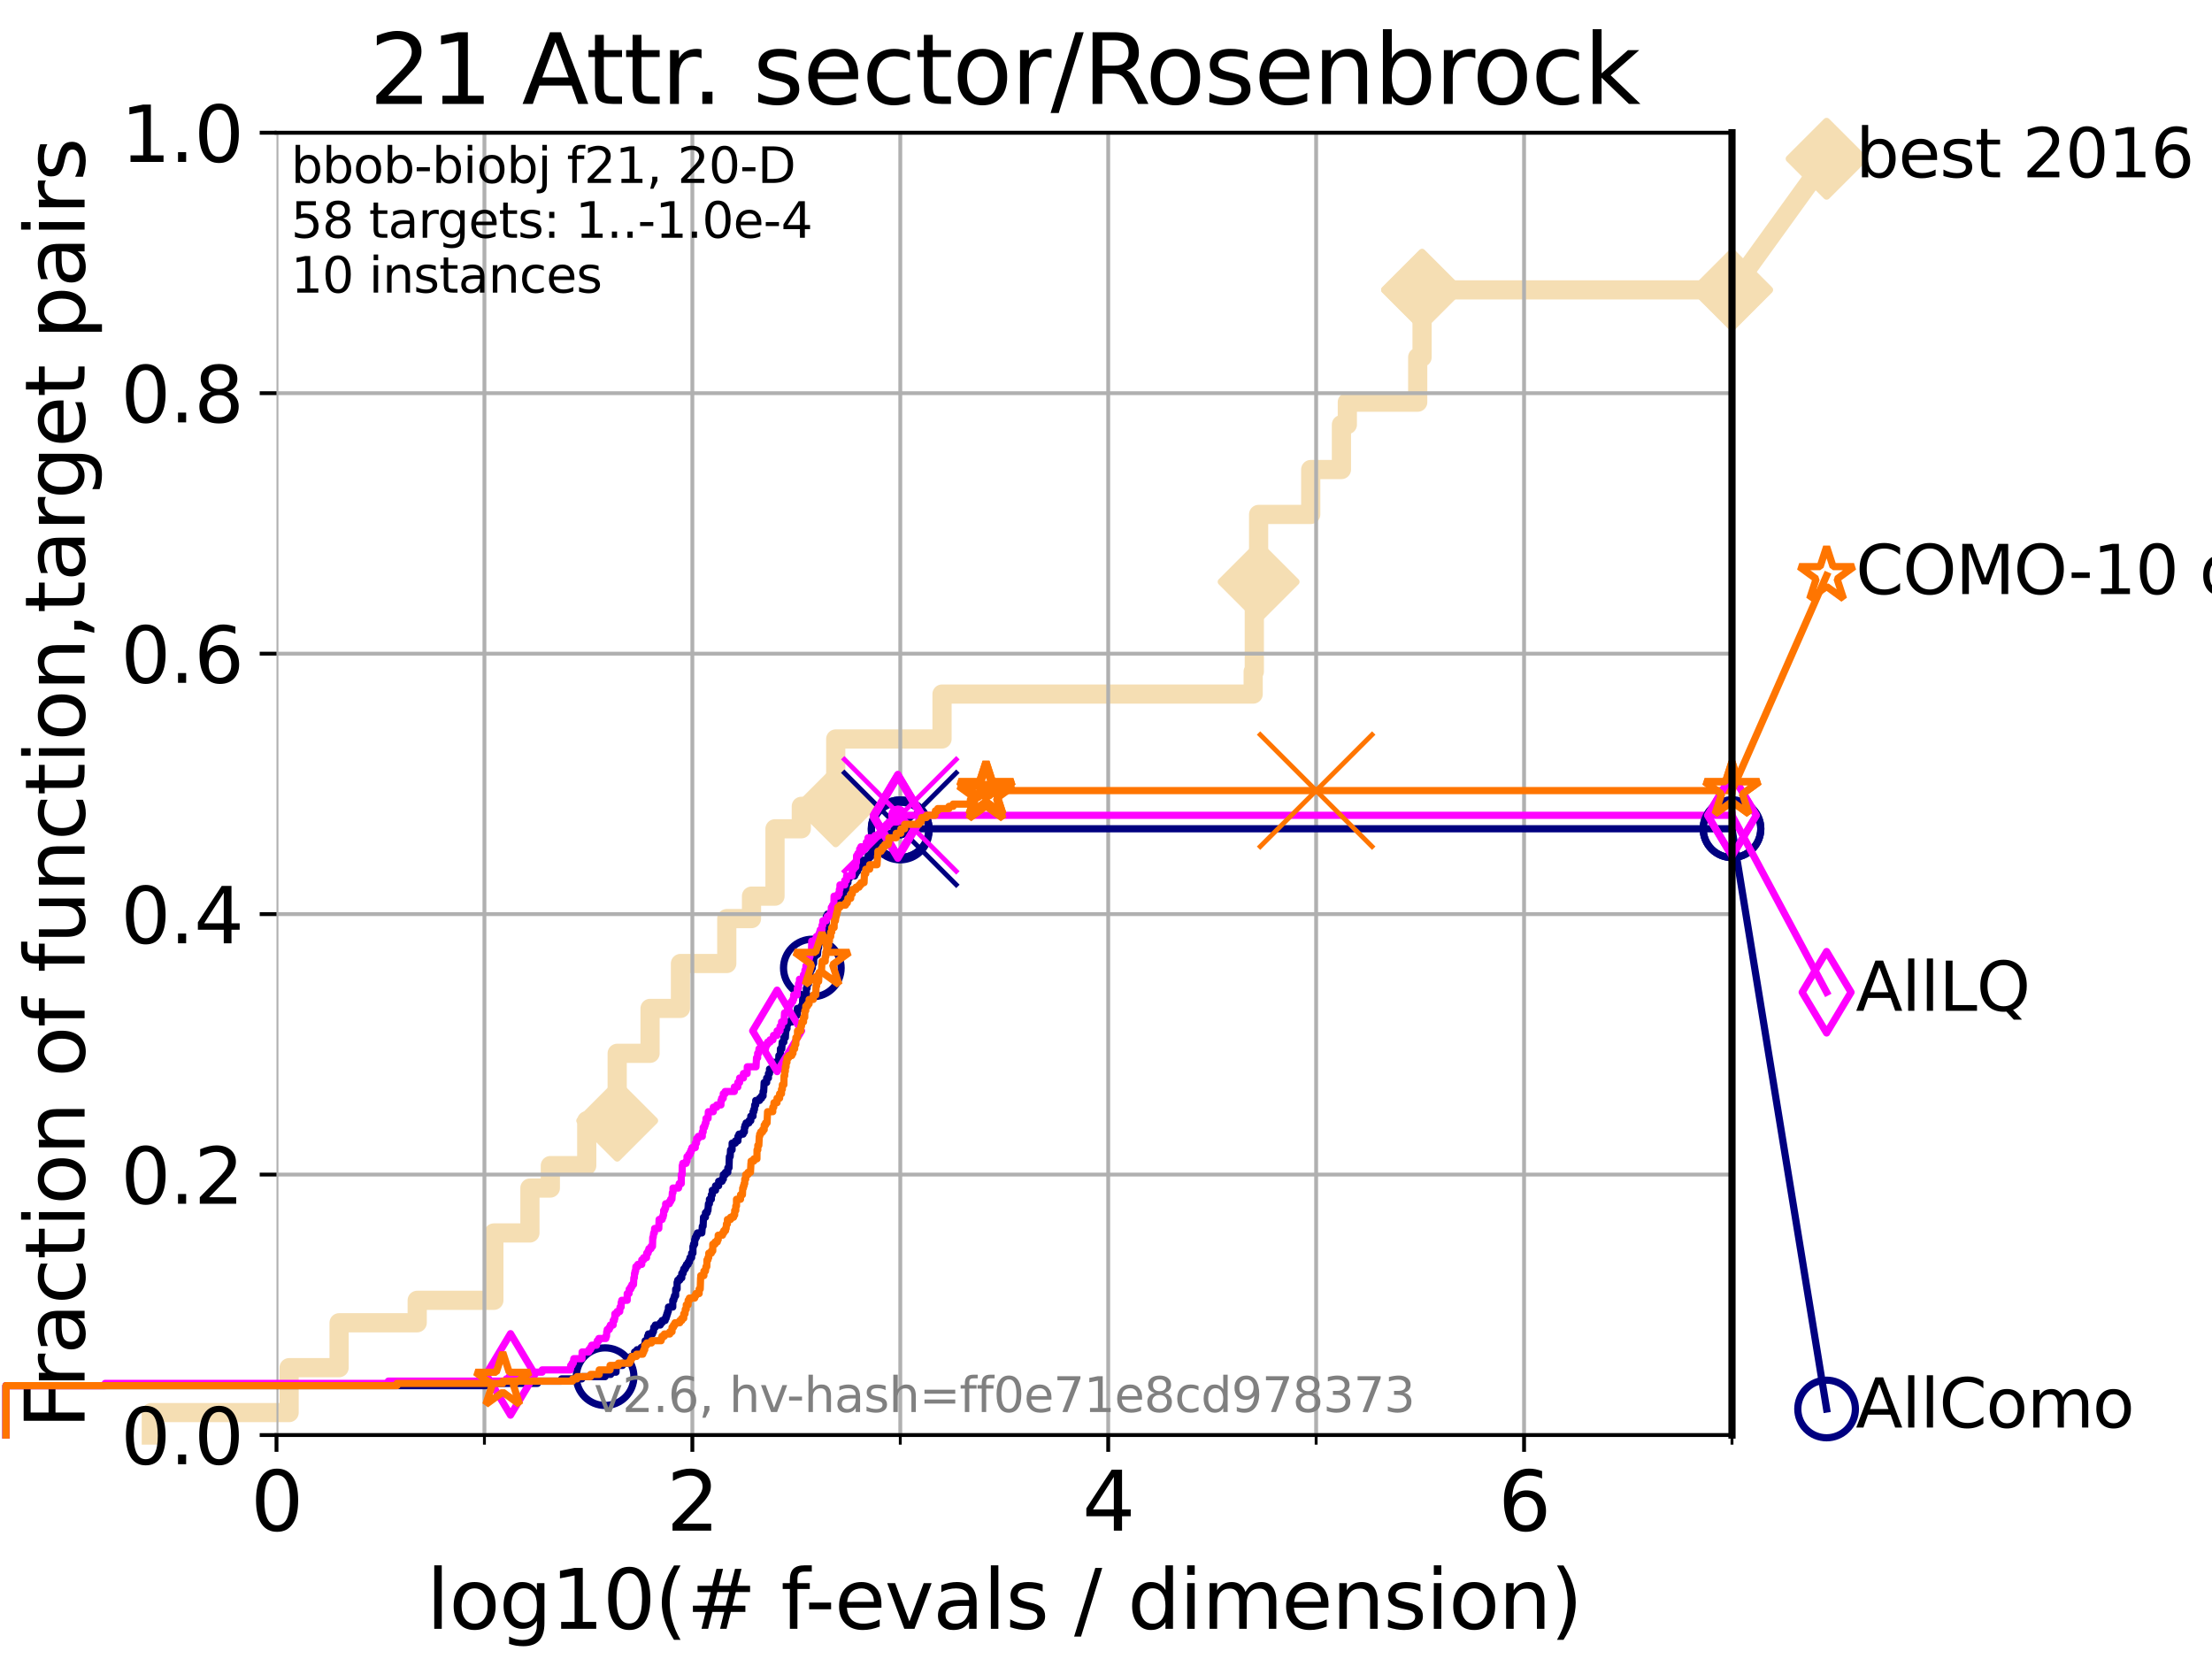 <?xml version="1.0" encoding="utf-8" standalone="no"?>
<!DOCTYPE svg PUBLIC "-//W3C//DTD SVG 1.1//EN"
  "http://www.w3.org/Graphics/SVG/1.1/DTD/svg11.dtd">
<svg xmlns:xlink="http://www.w3.org/1999/xlink" width="460.8pt" height="345.6pt" viewBox="0 0 460.8 345.6" xmlns="http://www.w3.org/2000/svg" version="1.1">
 <defs>
  <style type="text/css">*{stroke-linejoin: round; stroke-linecap: butt}</style>
 </defs>
 <g id="figure_1">
  <g id="patch_1">
   <path d="M 0 345.6 
L 460.8 345.6 
L 460.8 0 
L 0 0 
z
" style="fill: #ffffff"/>
  </g>
  <g id="axes_1">
   <g id="patch_2">
    <path d="M 57.6 298.944 
L 360.806 298.944 
L 360.806 27.648 
L 57.6 27.648 
z
" style="fill: #ffffff"/>
   </g>
   <g id="line2d_1">
    <path d="M 31.522 298.944 
L 31.522 294.266 
L 60.229 294.266 
L 60.229 284.911 
L 70.639 284.911 
L 70.639 275.556 
L 86.911 275.556 
L 86.911 270.879 
L 102.878 270.879 
L 102.878 256.846 
L 110.392 256.846 
L 110.392 247.491 
L 114.647 247.491 
L 114.647 242.814 
L 122.229 242.814 
L 122.229 233.459 
L 128.571 233.459 
L 128.571 219.426 
L 135.419 219.426 
L 135.419 210.071 
L 141.751 210.071 
L 141.751 200.716 
L 151.401 200.716 
L 151.401 191.361 
L 156.551 191.361 
L 156.551 186.684 
L 161.448 186.684 
L 161.448 172.651 
L 166.928 172.651 
L 166.928 167.974 
L 174.098 167.974 
L 174.098 153.941 
L 196.242 153.941 
L 196.242 144.586 
L 261.06 144.586 
L 261.06 139.908 
L 261.296 139.908 
L 261.296 125.876 
L 261.703 125.876 
L 261.703 121.198 
L 262.193 121.198 
L 262.193 107.166 
L 273.048 107.166 
L 273.048 97.811 
L 279.446 97.811 
L 279.446 88.456 
L 280.674 88.456 
L 280.674 83.778 
L 295.335 83.778 
L 295.335 74.423 
L 296.242 74.423 
L 296.242 60.391 
L 360.806 60.391 
" style="fill: none; stroke: #f5deb3; stroke-width: 4; stroke-linecap: square"/>
   </g>
   <g id="line2d_2">
    <defs>
     <path id="mdcae98d7e7" d="M -0 7.778 
L 7.778 0 
L 0 -7.778 
L -7.778 -0 
z
" style="stroke: #f5deb3; stroke-width: 1.5; stroke-linejoin: miter"/>
    </defs>
    <g>
     <use xlink:href="#mdcae98d7e7" x="128.571" y="233.459" style="fill: #f5deb3; stroke: #f5deb3; stroke-width: 1.5; stroke-linejoin: miter"/>
     <use xlink:href="#mdcae98d7e7" x="174.098" y="167.974" style="fill: #f5deb3; stroke: #f5deb3; stroke-width: 1.5; stroke-linejoin: miter"/>
     <use xlink:href="#mdcae98d7e7" x="262.193" y="121.198" style="fill: #f5deb3; stroke: #f5deb3; stroke-width: 1.5; stroke-linejoin: miter"/>
     <use xlink:href="#mdcae98d7e7" x="296.242" y="60.391" style="fill: #f5deb3; stroke: #f5deb3; stroke-width: 1.5; stroke-linejoin: miter"/>
     <use xlink:href="#mdcae98d7e7" x="296.242" y="60.391" style="fill: #f5deb3; stroke: #f5deb3; stroke-width: 1.5; stroke-linejoin: miter"/>
     <use xlink:href="#mdcae98d7e7" x="360.806" y="60.391" style="fill: #f5deb3; stroke: #f5deb3; stroke-width: 1.5; stroke-linejoin: miter"/>
    </g>
   </g>
   <g id="line2d_3">
    <path style="fill: none; stroke: #f5deb3; stroke-width: 4; stroke-linecap: square"/>
    <g/>
   </g>
   <g id="line2d_4">
    <path d="M 360.806 60.391 
L 380.515 33.074 
" style="fill: none; stroke: #f5deb3; stroke-width: 4; stroke-linecap: square"/>
    <g>
     <use xlink:href="#mdcae98d7e7" x="360.806" y="60.391" style="fill: #f5deb3; stroke: #f5deb3; stroke-width: 1.5; stroke-linejoin: miter"/>
     <use xlink:href="#mdcae98d7e7" x="380.515" y="33.074" style="fill: #f5deb3; stroke: #f5deb3; stroke-width: 1.5; stroke-linejoin: miter"/>
    </g>
   </g>
   <g id="matplotlib.axis_1">
    <g id="xtick_1">
     <g id="line2d_5">
      <path d="M 57.6 298.944 
L 57.6 27.648 
" clip-path="url(#p5ffcd616e5)" style="fill: none; stroke: #b0b0b0; stroke-width: 0.8; stroke-linecap: square"/>
     </g>
     <g id="line2d_6">
      <defs>
       <path id="mb606311f7b" d="M 0 0 
L 0 3.5 
" style="stroke: #000000; stroke-width: 0.8"/>
      </defs>
      <g>
       <use xlink:href="#mb606311f7b" x="57.6" y="298.944" style="stroke: #000000; stroke-width: 0.8"/>
      </g>
     </g>
     <g id="text_1">
      <!-- 0 -->
      <g transform="translate(52.192 318.861) scale(0.17 -0.17)">
       <defs>
        <path id="DejaVuSans-30" d="M 2034 4250 
Q 1547 4250 1301 3770 
Q 1056 3291 1056 2328 
Q 1056 1369 1301 889 
Q 1547 409 2034 409 
Q 2525 409 2770 889 
Q 3016 1369 3016 2328 
Q 3016 3291 2770 3770 
Q 2525 4250 2034 4250 
z
M 2034 4750 
Q 2819 4750 3233 4129 
Q 3647 3509 3647 2328 
Q 3647 1150 3233 529 
Q 2819 -91 2034 -91 
Q 1250 -91 836 529 
Q 422 1150 422 2328 
Q 422 3509 836 4129 
Q 1250 4750 2034 4750 
z
" transform="scale(0.016)"/>
       </defs>
       <use xlink:href="#DejaVuSans-30"/>
      </g>
     </g>
    </g>
    <g id="xtick_2">
     <g id="line2d_7">
      <path d="M 144.23 298.944 
L 144.23 27.648 
" clip-path="url(#p5ffcd616e5)" style="fill: none; stroke: #b0b0b0; stroke-width: 0.8; stroke-linecap: square"/>
     </g>
     <g id="line2d_8">
      <g>
       <use xlink:href="#mb606311f7b" x="144.23" y="298.944" style="stroke: #000000; stroke-width: 0.8"/>
      </g>
     </g>
     <g id="text_2">
      <!-- 2 -->
      <g transform="translate(138.822 318.861) scale(0.17 -0.17)">
       <defs>
        <path id="DejaVuSans-32" d="M 1228 531 
L 3431 531 
L 3431 0 
L 469 0 
L 469 531 
Q 828 903 1448 1529 
Q 2069 2156 2228 2338 
Q 2531 2678 2651 2914 
Q 2772 3150 2772 3378 
Q 2772 3750 2511 3984 
Q 2250 4219 1831 4219 
Q 1534 4219 1204 4116 
Q 875 4013 500 3803 
L 500 4441 
Q 881 4594 1212 4672 
Q 1544 4750 1819 4750 
Q 2544 4750 2975 4387 
Q 3406 4025 3406 3419 
Q 3406 3131 3298 2873 
Q 3191 2616 2906 2266 
Q 2828 2175 2409 1742 
Q 1991 1309 1228 531 
z
" transform="scale(0.016)"/>
       </defs>
       <use xlink:href="#DejaVuSans-32"/>
      </g>
     </g>
    </g>
    <g id="xtick_3">
     <g id="line2d_9">
      <path d="M 230.861 298.944 
L 230.861 27.648 
" clip-path="url(#p5ffcd616e5)" style="fill: none; stroke: #b0b0b0; stroke-width: 0.8; stroke-linecap: square"/>
     </g>
     <g id="line2d_10">
      <g>
       <use xlink:href="#mb606311f7b" x="230.861" y="298.944" style="stroke: #000000; stroke-width: 0.8"/>
      </g>
     </g>
     <g id="text_3">
      <!-- 4 -->
      <g transform="translate(225.453 318.861) scale(0.17 -0.17)">
       <defs>
        <path id="DejaVuSans-34" d="M 2419 4116 
L 825 1625 
L 2419 1625 
L 2419 4116 
z
M 2253 4666 
L 3047 4666 
L 3047 1625 
L 3713 1625 
L 3713 1100 
L 3047 1100 
L 3047 0 
L 2419 0 
L 2419 1100 
L 313 1100 
L 313 1709 
L 2253 4666 
z
" transform="scale(0.016)"/>
       </defs>
       <use xlink:href="#DejaVuSans-34"/>
      </g>
     </g>
    </g>
    <g id="xtick_4">
     <g id="line2d_11">
      <path d="M 317.491 298.944 
L 317.491 27.648 
" clip-path="url(#p5ffcd616e5)" style="fill: none; stroke: #b0b0b0; stroke-width: 0.8; stroke-linecap: square"/>
     </g>
     <g id="line2d_12">
      <g>
       <use xlink:href="#mb606311f7b" x="317.491" y="298.944" style="stroke: #000000; stroke-width: 0.8"/>
      </g>
     </g>
     <g id="text_4">
      <!-- 6 -->
      <g transform="translate(312.083 318.861) scale(0.17 -0.17)">
       <defs>
        <path id="DejaVuSans-36" d="M 2113 2584 
Q 1688 2584 1439 2293 
Q 1191 2003 1191 1497 
Q 1191 994 1439 701 
Q 1688 409 2113 409 
Q 2538 409 2786 701 
Q 3034 994 3034 1497 
Q 3034 2003 2786 2293 
Q 2538 2584 2113 2584 
z
M 3366 4563 
L 3366 3988 
Q 3128 4100 2886 4159 
Q 2644 4219 2406 4219 
Q 1781 4219 1451 3797 
Q 1122 3375 1075 2522 
Q 1259 2794 1537 2939 
Q 1816 3084 2150 3084 
Q 2853 3084 3261 2657 
Q 3669 2231 3669 1497 
Q 3669 778 3244 343 
Q 2819 -91 2113 -91 
Q 1303 -91 875 529 
Q 447 1150 447 2328 
Q 447 3434 972 4092 
Q 1497 4750 2381 4750 
Q 2619 4750 2861 4703 
Q 3103 4656 3366 4563 
z
" transform="scale(0.016)"/>
       </defs>
       <use xlink:href="#DejaVuSans-36"/>
      </g>
     </g>
    </g>
    <g id="xtick_5">
     <g id="line2d_13">
      <path d="M 100.915 298.944 
L 100.915 27.648 
" clip-path="url(#p5ffcd616e5)" style="fill: none; stroke: #b0b0b0; stroke-width: 0.8; stroke-linecap: square"/>
     </g>
     <g id="line2d_14">
      <defs>
       <path id="m70c0d58ab4" d="M 0 0 
L 0 2 
" style="stroke: #000000; stroke-width: 0.6"/>
      </defs>
      <g>
       <use xlink:href="#m70c0d58ab4" x="100.915" y="298.944" style="stroke: #000000; stroke-width: 0.6"/>
      </g>
     </g>
    </g>
    <g id="xtick_6">
     <g id="line2d_15">
      <path d="M 187.546 298.944 
L 187.546 27.648 
" clip-path="url(#p5ffcd616e5)" style="fill: none; stroke: #b0b0b0; stroke-width: 0.8; stroke-linecap: square"/>
     </g>
     <g id="line2d_16">
      <g>
       <use xlink:href="#m70c0d58ab4" x="187.546" y="298.944" style="stroke: #000000; stroke-width: 0.6"/>
      </g>
     </g>
    </g>
    <g id="xtick_7">
     <g id="line2d_17">
      <path d="M 274.176 298.944 
L 274.176 27.648 
" clip-path="url(#p5ffcd616e5)" style="fill: none; stroke: #b0b0b0; stroke-width: 0.8; stroke-linecap: square"/>
     </g>
     <g id="line2d_18">
      <g>
       <use xlink:href="#m70c0d58ab4" x="274.176" y="298.944" style="stroke: #000000; stroke-width: 0.6"/>
      </g>
     </g>
    </g>
    <g id="xtick_8">
     <g id="line2d_19">
      <path d="M 360.806 298.944 
L 360.806 27.648 
" clip-path="url(#p5ffcd616e5)" style="fill: none; stroke: #b0b0b0; stroke-width: 0.8; stroke-linecap: square"/>
     </g>
     <g id="line2d_20">
      <g>
       <use xlink:href="#m70c0d58ab4" x="360.806" y="298.944" style="stroke: #000000; stroke-width: 0.6"/>
      </g>
     </g>
    </g>
    <g id="text_5">
     <!-- log10(# f-evals / dimension) -->
     <g transform="translate(88.823 339.314) scale(0.17 -0.17)">
      <defs>
       <path id="DejaVuSans-6c" d="M 603 4863 
L 1178 4863 
L 1178 0 
L 603 0 
L 603 4863 
z
" transform="scale(0.016)"/>
       <path id="DejaVuSans-6f" d="M 1959 3097 
Q 1497 3097 1228 2736 
Q 959 2375 959 1747 
Q 959 1119 1226 758 
Q 1494 397 1959 397 
Q 2419 397 2687 759 
Q 2956 1122 2956 1747 
Q 2956 2369 2687 2733 
Q 2419 3097 1959 3097 
z
M 1959 3584 
Q 2709 3584 3137 3096 
Q 3566 2609 3566 1747 
Q 3566 888 3137 398 
Q 2709 -91 1959 -91 
Q 1206 -91 779 398 
Q 353 888 353 1747 
Q 353 2609 779 3096 
Q 1206 3584 1959 3584 
z
" transform="scale(0.016)"/>
       <path id="DejaVuSans-67" d="M 2906 1791 
Q 2906 2416 2648 2759 
Q 2391 3103 1925 3103 
Q 1463 3103 1205 2759 
Q 947 2416 947 1791 
Q 947 1169 1205 825 
Q 1463 481 1925 481 
Q 2391 481 2648 825 
Q 2906 1169 2906 1791 
z
M 3481 434 
Q 3481 -459 3084 -895 
Q 2688 -1331 1869 -1331 
Q 1566 -1331 1297 -1286 
Q 1028 -1241 775 -1147 
L 775 -588 
Q 1028 -725 1275 -790 
Q 1522 -856 1778 -856 
Q 2344 -856 2625 -561 
Q 2906 -266 2906 331 
L 2906 616 
Q 2728 306 2450 153 
Q 2172 0 1784 0 
Q 1141 0 747 490 
Q 353 981 353 1791 
Q 353 2603 747 3093 
Q 1141 3584 1784 3584 
Q 2172 3584 2450 3431 
Q 2728 3278 2906 2969 
L 2906 3500 
L 3481 3500 
L 3481 434 
z
" transform="scale(0.016)"/>
       <path id="DejaVuSans-31" d="M 794 531 
L 1825 531 
L 1825 4091 
L 703 3866 
L 703 4441 
L 1819 4666 
L 2450 4666 
L 2450 531 
L 3481 531 
L 3481 0 
L 794 0 
L 794 531 
z
" transform="scale(0.016)"/>
       <path id="DejaVuSans-28" d="M 1984 4856 
Q 1566 4138 1362 3434 
Q 1159 2731 1159 2009 
Q 1159 1288 1364 580 
Q 1569 -128 1984 -844 
L 1484 -844 
Q 1016 -109 783 600 
Q 550 1309 550 2009 
Q 550 2706 781 3412 
Q 1013 4119 1484 4856 
L 1984 4856 
z
" transform="scale(0.016)"/>
       <path id="DejaVuSans-23" d="M 3272 2816 
L 2363 2816 
L 2100 1772 
L 3016 1772 
L 3272 2816 
z
M 2803 4594 
L 2478 3297 
L 3391 3297 
L 3719 4594 
L 4219 4594 
L 3897 3297 
L 4872 3297 
L 4872 2816 
L 3775 2816 
L 3519 1772 
L 4513 1772 
L 4513 1294 
L 3397 1294 
L 3072 0 
L 2572 0 
L 2894 1294 
L 1978 1294 
L 1656 0 
L 1153 0 
L 1478 1294 
L 494 1294 
L 494 1772 
L 1594 1772 
L 1856 2816 
L 850 2816 
L 850 3297 
L 1978 3297 
L 2297 4594 
L 2803 4594 
z
" transform="scale(0.016)"/>
       <path id="DejaVuSans-20" transform="scale(0.016)"/>
       <path id="DejaVuSans-66" d="M 2375 4863 
L 2375 4384 
L 1825 4384 
Q 1516 4384 1395 4259 
Q 1275 4134 1275 3809 
L 1275 3500 
L 2222 3500 
L 2222 3053 
L 1275 3053 
L 1275 0 
L 697 0 
L 697 3053 
L 147 3053 
L 147 3500 
L 697 3500 
L 697 3744 
Q 697 4328 969 4595 
Q 1241 4863 1831 4863 
L 2375 4863 
z
" transform="scale(0.016)"/>
       <path id="DejaVuSans-2d" d="M 313 2009 
L 1997 2009 
L 1997 1497 
L 313 1497 
L 313 2009 
z
" transform="scale(0.016)"/>
       <path id="DejaVuSans-65" d="M 3597 1894 
L 3597 1613 
L 953 1613 
Q 991 1019 1311 708 
Q 1631 397 2203 397 
Q 2534 397 2845 478 
Q 3156 559 3463 722 
L 3463 178 
Q 3153 47 2828 -22 
Q 2503 -91 2169 -91 
Q 1331 -91 842 396 
Q 353 884 353 1716 
Q 353 2575 817 3079 
Q 1281 3584 2069 3584 
Q 2775 3584 3186 3129 
Q 3597 2675 3597 1894 
z
M 3022 2063 
Q 3016 2534 2758 2815 
Q 2500 3097 2075 3097 
Q 1594 3097 1305 2825 
Q 1016 2553 972 2059 
L 3022 2063 
z
" transform="scale(0.016)"/>
       <path id="DejaVuSans-76" d="M 191 3500 
L 800 3500 
L 1894 563 
L 2988 3500 
L 3597 3500 
L 2284 0 
L 1503 0 
L 191 3500 
z
" transform="scale(0.016)"/>
       <path id="DejaVuSans-61" d="M 2194 1759 
Q 1497 1759 1228 1600 
Q 959 1441 959 1056 
Q 959 750 1161 570 
Q 1363 391 1709 391 
Q 2188 391 2477 730 
Q 2766 1069 2766 1631 
L 2766 1759 
L 2194 1759 
z
M 3341 1997 
L 3341 0 
L 2766 0 
L 2766 531 
Q 2569 213 2275 61 
Q 1981 -91 1556 -91 
Q 1019 -91 701 211 
Q 384 513 384 1019 
Q 384 1609 779 1909 
Q 1175 2209 1959 2209 
L 2766 2209 
L 2766 2266 
Q 2766 2663 2505 2880 
Q 2244 3097 1772 3097 
Q 1472 3097 1187 3025 
Q 903 2953 641 2809 
L 641 3341 
Q 956 3463 1253 3523 
Q 1550 3584 1831 3584 
Q 2591 3584 2966 3190 
Q 3341 2797 3341 1997 
z
" transform="scale(0.016)"/>
       <path id="DejaVuSans-73" d="M 2834 3397 
L 2834 2853 
Q 2591 2978 2328 3040 
Q 2066 3103 1784 3103 
Q 1356 3103 1142 2972 
Q 928 2841 928 2578 
Q 928 2378 1081 2264 
Q 1234 2150 1697 2047 
L 1894 2003 
Q 2506 1872 2764 1633 
Q 3022 1394 3022 966 
Q 3022 478 2636 193 
Q 2250 -91 1575 -91 
Q 1294 -91 989 -36 
Q 684 19 347 128 
L 347 722 
Q 666 556 975 473 
Q 1284 391 1588 391 
Q 1994 391 2212 530 
Q 2431 669 2431 922 
Q 2431 1156 2273 1281 
Q 2116 1406 1581 1522 
L 1381 1569 
Q 847 1681 609 1914 
Q 372 2147 372 2553 
Q 372 3047 722 3315 
Q 1072 3584 1716 3584 
Q 2034 3584 2315 3537 
Q 2597 3491 2834 3397 
z
" transform="scale(0.016)"/>
       <path id="DejaVuSans-2f" d="M 1625 4666 
L 2156 4666 
L 531 -594 
L 0 -594 
L 1625 4666 
z
" transform="scale(0.016)"/>
       <path id="DejaVuSans-64" d="M 2906 2969 
L 2906 4863 
L 3481 4863 
L 3481 0 
L 2906 0 
L 2906 525 
Q 2725 213 2448 61 
Q 2172 -91 1784 -91 
Q 1150 -91 751 415 
Q 353 922 353 1747 
Q 353 2572 751 3078 
Q 1150 3584 1784 3584 
Q 2172 3584 2448 3432 
Q 2725 3281 2906 2969 
z
M 947 1747 
Q 947 1113 1208 752 
Q 1469 391 1925 391 
Q 2381 391 2643 752 
Q 2906 1113 2906 1747 
Q 2906 2381 2643 2742 
Q 2381 3103 1925 3103 
Q 1469 3103 1208 2742 
Q 947 2381 947 1747 
z
" transform="scale(0.016)"/>
       <path id="DejaVuSans-69" d="M 603 3500 
L 1178 3500 
L 1178 0 
L 603 0 
L 603 3500 
z
M 603 4863 
L 1178 4863 
L 1178 4134 
L 603 4134 
L 603 4863 
z
" transform="scale(0.016)"/>
       <path id="DejaVuSans-6d" d="M 3328 2828 
Q 3544 3216 3844 3400 
Q 4144 3584 4550 3584 
Q 5097 3584 5394 3201 
Q 5691 2819 5691 2113 
L 5691 0 
L 5113 0 
L 5113 2094 
Q 5113 2597 4934 2840 
Q 4756 3084 4391 3084 
Q 3944 3084 3684 2787 
Q 3425 2491 3425 1978 
L 3425 0 
L 2847 0 
L 2847 2094 
Q 2847 2600 2669 2842 
Q 2491 3084 2119 3084 
Q 1678 3084 1418 2786 
Q 1159 2488 1159 1978 
L 1159 0 
L 581 0 
L 581 3500 
L 1159 3500 
L 1159 2956 
Q 1356 3278 1631 3431 
Q 1906 3584 2284 3584 
Q 2666 3584 2933 3390 
Q 3200 3197 3328 2828 
z
" transform="scale(0.016)"/>
       <path id="DejaVuSans-6e" d="M 3513 2113 
L 3513 0 
L 2938 0 
L 2938 2094 
Q 2938 2591 2744 2837 
Q 2550 3084 2163 3084 
Q 1697 3084 1428 2787 
Q 1159 2491 1159 1978 
L 1159 0 
L 581 0 
L 581 3500 
L 1159 3500 
L 1159 2956 
Q 1366 3272 1645 3428 
Q 1925 3584 2291 3584 
Q 2894 3584 3203 3211 
Q 3513 2838 3513 2113 
z
" transform="scale(0.016)"/>
       <path id="DejaVuSans-29" d="M 513 4856 
L 1013 4856 
Q 1481 4119 1714 3412 
Q 1947 2706 1947 2009 
Q 1947 1309 1714 600 
Q 1481 -109 1013 -844 
L 513 -844 
Q 928 -128 1133 580 
Q 1338 1288 1338 2009 
Q 1338 2731 1133 3434 
Q 928 4138 513 4856 
z
" transform="scale(0.016)"/>
      </defs>
      <use xlink:href="#DejaVuSans-6c"/>
      <use xlink:href="#DejaVuSans-6f" x="27.783"/>
      <use xlink:href="#DejaVuSans-67" x="88.965"/>
      <use xlink:href="#DejaVuSans-31" x="152.441"/>
      <use xlink:href="#DejaVuSans-30" x="216.064"/>
      <use xlink:href="#DejaVuSans-28" x="279.688"/>
      <use xlink:href="#DejaVuSans-23" x="318.701"/>
      <use xlink:href="#DejaVuSans-20" x="402.49"/>
      <use xlink:href="#DejaVuSans-66" x="434.277"/>
      <use xlink:href="#DejaVuSans-2d" x="463.982"/>
      <use xlink:href="#DejaVuSans-65" x="500.066"/>
      <use xlink:href="#DejaVuSans-76" x="561.59"/>
      <use xlink:href="#DejaVuSans-61" x="620.77"/>
      <use xlink:href="#DejaVuSans-6c" x="682.049"/>
      <use xlink:href="#DejaVuSans-73" x="709.832"/>
      <use xlink:href="#DejaVuSans-20" x="761.932"/>
      <use xlink:href="#DejaVuSans-2f" x="793.719"/>
      <use xlink:href="#DejaVuSans-20" x="827.41"/>
      <use xlink:href="#DejaVuSans-64" x="859.197"/>
      <use xlink:href="#DejaVuSans-69" x="922.674"/>
      <use xlink:href="#DejaVuSans-6d" x="950.457"/>
      <use xlink:href="#DejaVuSans-65" x="1047.869"/>
      <use xlink:href="#DejaVuSans-6e" x="1109.393"/>
      <use xlink:href="#DejaVuSans-73" x="1172.771"/>
      <use xlink:href="#DejaVuSans-69" x="1224.871"/>
      <use xlink:href="#DejaVuSans-6f" x="1252.654"/>
      <use xlink:href="#DejaVuSans-6e" x="1313.836"/>
      <use xlink:href="#DejaVuSans-29" x="1377.215"/>
     </g>
    </g>
   </g>
   <g id="matplotlib.axis_2">
    <g id="ytick_1">
     <g id="line2d_21">
      <path d="M 57.6 298.944 
L 360.806 298.944 
" clip-path="url(#p5ffcd616e5)" style="fill: none; stroke: #b0b0b0; stroke-width: 0.8; stroke-linecap: square"/>
     </g>
     <g id="line2d_22">
      <defs>
       <path id="ma1b0177b67" d="M 0 0 
L -3.5 0 
" style="stroke: #000000; stroke-width: 0.8"/>
      </defs>
      <g>
       <use xlink:href="#ma1b0177b67" x="57.6" y="298.944" style="stroke: #000000; stroke-width: 0.8"/>
      </g>
     </g>
     <g id="text_6">
      <!-- 0.0 -->
      <g transform="translate(25.155 305.023) scale(0.16 -0.16)">
       <defs>
        <path id="DejaVuSans-2e" d="M 684 794 
L 1344 794 
L 1344 0 
L 684 0 
L 684 794 
z
" transform="scale(0.016)"/>
       </defs>
       <use xlink:href="#DejaVuSans-30"/>
       <use xlink:href="#DejaVuSans-2e" x="63.623"/>
       <use xlink:href="#DejaVuSans-30" x="95.41"/>
      </g>
     </g>
    </g>
    <g id="ytick_2">
     <g id="line2d_23">
      <path d="M 57.6 244.685 
L 360.806 244.685 
" clip-path="url(#p5ffcd616e5)" style="fill: none; stroke: #b0b0b0; stroke-width: 0.8; stroke-linecap: square"/>
     </g>
     <g id="line2d_24">
      <g>
       <use xlink:href="#ma1b0177b67" x="57.6" y="244.685" style="stroke: #000000; stroke-width: 0.8"/>
      </g>
     </g>
     <g id="text_7">
      <!-- 0.2 -->
      <g transform="translate(25.155 250.764) scale(0.16 -0.16)">
       <use xlink:href="#DejaVuSans-30"/>
       <use xlink:href="#DejaVuSans-2e" x="63.623"/>
       <use xlink:href="#DejaVuSans-32" x="95.41"/>
      </g>
     </g>
    </g>
    <g id="ytick_3">
     <g id="line2d_25">
      <path d="M 57.6 190.426 
L 360.806 190.426 
" clip-path="url(#p5ffcd616e5)" style="fill: none; stroke: #b0b0b0; stroke-width: 0.8; stroke-linecap: square"/>
     </g>
     <g id="line2d_26">
      <g>
       <use xlink:href="#ma1b0177b67" x="57.6" y="190.426" style="stroke: #000000; stroke-width: 0.8"/>
      </g>
     </g>
     <g id="text_8">
      <!-- 0.4 -->
      <g transform="translate(25.155 196.504) scale(0.16 -0.16)">
       <use xlink:href="#DejaVuSans-30"/>
       <use xlink:href="#DejaVuSans-2e" x="63.623"/>
       <use xlink:href="#DejaVuSans-34" x="95.41"/>
      </g>
     </g>
    </g>
    <g id="ytick_4">
     <g id="line2d_27">
      <path d="M 57.6 136.166 
L 360.806 136.166 
" clip-path="url(#p5ffcd616e5)" style="fill: none; stroke: #b0b0b0; stroke-width: 0.8; stroke-linecap: square"/>
     </g>
     <g id="line2d_28">
      <g>
       <use xlink:href="#ma1b0177b67" x="57.6" y="136.166" style="stroke: #000000; stroke-width: 0.8"/>
      </g>
     </g>
     <g id="text_9">
      <!-- 0.6 -->
      <g transform="translate(25.155 142.245) scale(0.16 -0.16)">
       <use xlink:href="#DejaVuSans-30"/>
       <use xlink:href="#DejaVuSans-2e" x="63.623"/>
       <use xlink:href="#DejaVuSans-36" x="95.41"/>
      </g>
     </g>
    </g>
    <g id="ytick_5">
     <g id="line2d_29">
      <path d="M 57.6 81.907 
L 360.806 81.907 
" clip-path="url(#p5ffcd616e5)" style="fill: none; stroke: #b0b0b0; stroke-width: 0.8; stroke-linecap: square"/>
     </g>
     <g id="line2d_30">
      <g>
       <use xlink:href="#ma1b0177b67" x="57.6" y="81.907" style="stroke: #000000; stroke-width: 0.8"/>
      </g>
     </g>
     <g id="text_10">
      <!-- 0.8 -->
      <g transform="translate(25.155 87.986) scale(0.16 -0.16)">
       <defs>
        <path id="DejaVuSans-38" d="M 2034 2216 
Q 1584 2216 1326 1975 
Q 1069 1734 1069 1313 
Q 1069 891 1326 650 
Q 1584 409 2034 409 
Q 2484 409 2743 651 
Q 3003 894 3003 1313 
Q 3003 1734 2745 1975 
Q 2488 2216 2034 2216 
z
M 1403 2484 
Q 997 2584 770 2862 
Q 544 3141 544 3541 
Q 544 4100 942 4425 
Q 1341 4750 2034 4750 
Q 2731 4750 3128 4425 
Q 3525 4100 3525 3541 
Q 3525 3141 3298 2862 
Q 3072 2584 2669 2484 
Q 3125 2378 3379 2068 
Q 3634 1759 3634 1313 
Q 3634 634 3220 271 
Q 2806 -91 2034 -91 
Q 1263 -91 848 271 
Q 434 634 434 1313 
Q 434 1759 690 2068 
Q 947 2378 1403 2484 
z
M 1172 3481 
Q 1172 3119 1398 2916 
Q 1625 2713 2034 2713 
Q 2441 2713 2670 2916 
Q 2900 3119 2900 3481 
Q 2900 3844 2670 4047 
Q 2441 4250 2034 4250 
Q 1625 4250 1398 4047 
Q 1172 3844 1172 3481 
z
" transform="scale(0.016)"/>
       </defs>
       <use xlink:href="#DejaVuSans-30"/>
       <use xlink:href="#DejaVuSans-2e" x="63.623"/>
       <use xlink:href="#DejaVuSans-38" x="95.41"/>
      </g>
     </g>
    </g>
    <g id="ytick_6">
     <g id="line2d_31">
      <path d="M 57.6 27.648 
L 360.806 27.648 
" clip-path="url(#p5ffcd616e5)" style="fill: none; stroke: #b0b0b0; stroke-width: 0.8; stroke-linecap: square"/>
     </g>
     <g id="line2d_32">
      <g>
       <use xlink:href="#ma1b0177b67" x="57.6" y="27.648" style="stroke: #000000; stroke-width: 0.8"/>
      </g>
     </g>
     <g id="text_11">
      <!-- 1.0 -->
      <g transform="translate(25.155 33.727) scale(0.16 -0.16)">
       <use xlink:href="#DejaVuSans-31"/>
       <use xlink:href="#DejaVuSans-2e" x="63.623"/>
       <use xlink:href="#DejaVuSans-30" x="95.41"/>
      </g>
     </g>
    </g>
    <g id="text_12">
     <!-- Fraction of function,target pairs -->
     <g transform="translate(17.62 297.681) rotate(-90) scale(0.17 -0.17)">
      <defs>
       <path id="DejaVuSans-46" d="M 628 4666 
L 3309 4666 
L 3309 4134 
L 1259 4134 
L 1259 2759 
L 3109 2759 
L 3109 2228 
L 1259 2228 
L 1259 0 
L 628 0 
L 628 4666 
z
" transform="scale(0.016)"/>
       <path id="DejaVuSans-72" d="M 2631 2963 
Q 2534 3019 2420 3045 
Q 2306 3072 2169 3072 
Q 1681 3072 1420 2755 
Q 1159 2438 1159 1844 
L 1159 0 
L 581 0 
L 581 3500 
L 1159 3500 
L 1159 2956 
Q 1341 3275 1631 3429 
Q 1922 3584 2338 3584 
Q 2397 3584 2469 3576 
Q 2541 3569 2628 3553 
L 2631 2963 
z
" transform="scale(0.016)"/>
       <path id="DejaVuSans-63" d="M 3122 3366 
L 3122 2828 
Q 2878 2963 2633 3030 
Q 2388 3097 2138 3097 
Q 1578 3097 1268 2742 
Q 959 2388 959 1747 
Q 959 1106 1268 751 
Q 1578 397 2138 397 
Q 2388 397 2633 464 
Q 2878 531 3122 666 
L 3122 134 
Q 2881 22 2623 -34 
Q 2366 -91 2075 -91 
Q 1284 -91 818 406 
Q 353 903 353 1747 
Q 353 2603 823 3093 
Q 1294 3584 2113 3584 
Q 2378 3584 2631 3529 
Q 2884 3475 3122 3366 
z
" transform="scale(0.016)"/>
       <path id="DejaVuSans-74" d="M 1172 4494 
L 1172 3500 
L 2356 3500 
L 2356 3053 
L 1172 3053 
L 1172 1153 
Q 1172 725 1289 603 
Q 1406 481 1766 481 
L 2356 481 
L 2356 0 
L 1766 0 
Q 1100 0 847 248 
Q 594 497 594 1153 
L 594 3053 
L 172 3053 
L 172 3500 
L 594 3500 
L 594 4494 
L 1172 4494 
z
" transform="scale(0.016)"/>
       <path id="DejaVuSans-75" d="M 544 1381 
L 544 3500 
L 1119 3500 
L 1119 1403 
Q 1119 906 1312 657 
Q 1506 409 1894 409 
Q 2359 409 2629 706 
Q 2900 1003 2900 1516 
L 2900 3500 
L 3475 3500 
L 3475 0 
L 2900 0 
L 2900 538 
Q 2691 219 2414 64 
Q 2138 -91 1772 -91 
Q 1169 -91 856 284 
Q 544 659 544 1381 
z
M 1991 3584 
L 1991 3584 
z
" transform="scale(0.016)"/>
       <path id="DejaVuSans-2c" d="M 750 794 
L 1409 794 
L 1409 256 
L 897 -744 
L 494 -744 
L 750 256 
L 750 794 
z
" transform="scale(0.016)"/>
       <path id="DejaVuSans-70" d="M 1159 525 
L 1159 -1331 
L 581 -1331 
L 581 3500 
L 1159 3500 
L 1159 2969 
Q 1341 3281 1617 3432 
Q 1894 3584 2278 3584 
Q 2916 3584 3314 3078 
Q 3713 2572 3713 1747 
Q 3713 922 3314 415 
Q 2916 -91 2278 -91 
Q 1894 -91 1617 61 
Q 1341 213 1159 525 
z
M 3116 1747 
Q 3116 2381 2855 2742 
Q 2594 3103 2138 3103 
Q 1681 3103 1420 2742 
Q 1159 2381 1159 1747 
Q 1159 1113 1420 752 
Q 1681 391 2138 391 
Q 2594 391 2855 752 
Q 3116 1113 3116 1747 
z
" transform="scale(0.016)"/>
      </defs>
      <use xlink:href="#DejaVuSans-46"/>
      <use xlink:href="#DejaVuSans-72" x="50.27"/>
      <use xlink:href="#DejaVuSans-61" x="91.383"/>
      <use xlink:href="#DejaVuSans-63" x="152.662"/>
      <use xlink:href="#DejaVuSans-74" x="207.643"/>
      <use xlink:href="#DejaVuSans-69" x="246.852"/>
      <use xlink:href="#DejaVuSans-6f" x="274.635"/>
      <use xlink:href="#DejaVuSans-6e" x="335.816"/>
      <use xlink:href="#DejaVuSans-20" x="399.195"/>
      <use xlink:href="#DejaVuSans-6f" x="430.982"/>
      <use xlink:href="#DejaVuSans-66" x="492.164"/>
      <use xlink:href="#DejaVuSans-20" x="527.369"/>
      <use xlink:href="#DejaVuSans-66" x="559.156"/>
      <use xlink:href="#DejaVuSans-75" x="594.361"/>
      <use xlink:href="#DejaVuSans-6e" x="657.74"/>
      <use xlink:href="#DejaVuSans-63" x="721.119"/>
      <use xlink:href="#DejaVuSans-74" x="776.1"/>
      <use xlink:href="#DejaVuSans-69" x="815.309"/>
      <use xlink:href="#DejaVuSans-6f" x="843.092"/>
      <use xlink:href="#DejaVuSans-6e" x="904.273"/>
      <use xlink:href="#DejaVuSans-2c" x="967.652"/>
      <use xlink:href="#DejaVuSans-74" x="999.439"/>
      <use xlink:href="#DejaVuSans-61" x="1038.648"/>
      <use xlink:href="#DejaVuSans-72" x="1099.928"/>
      <use xlink:href="#DejaVuSans-67" x="1139.291"/>
      <use xlink:href="#DejaVuSans-65" x="1202.768"/>
      <use xlink:href="#DejaVuSans-74" x="1264.291"/>
      <use xlink:href="#DejaVuSans-20" x="1303.5"/>
      <use xlink:href="#DejaVuSans-70" x="1335.287"/>
      <use xlink:href="#DejaVuSans-61" x="1398.764"/>
      <use xlink:href="#DejaVuSans-69" x="1460.043"/>
      <use xlink:href="#DejaVuSans-72" x="1487.826"/>
      <use xlink:href="#DejaVuSans-73" x="1528.939"/>
     </g>
    </g>
   </g>
   <g id="line2d_33">
    <defs>
     <path id="m7eeac56b72" d="M 0 1.5 
C 0.398 1.5 0.779 1.342 1.061 1.061 
C 1.342 0.779 1.5 0.398 1.5 0 
C 1.5 -0.398 1.342 -0.779 1.061 -1.061 
C 0.779 -1.342 0.398 -1.5 0 -1.5 
C -0.398 -1.5 -0.779 -1.342 -1.061 -1.061 
C -1.342 -0.779 -1.5 -0.398 -1.5 0 
C -1.5 0.398 -1.342 0.779 -1.061 1.061 
C -0.779 1.342 -0.398 1.5 0 1.5 
z
" style="stroke: #f5deb3"/>
    </defs>
    <g>
     <use xlink:href="#m7eeac56b72" x="296.242" y="60.391" style="fill: #f5deb3; stroke: #f5deb3"/>
     <use xlink:href="#m7eeac56b72" x="296.242" y="60.391" style="fill: #f5deb3; stroke: #f5deb3"/>
    </g>
   </g>
   <g id="line2d_34">
    <defs>
     <path id="md1d798f8dd" d="M 0 1.5 
C 0.398 1.5 0.779 1.342 1.061 1.061 
C 1.342 0.779 1.5 0.398 1.5 0 
C 1.5 -0.398 1.342 -0.779 1.061 -1.061 
C 0.779 -1.342 0.398 -1.5 0 -1.5 
C -0.398 -1.5 -0.779 -1.342 -1.061 -1.061 
C -1.342 -0.779 -1.5 -0.398 -1.5 0 
C -1.5 0.398 -1.342 0.779 -1.061 1.061 
C -0.779 1.342 -0.398 1.5 0 1.5 
z
" style="stroke: #000080"/>
    </defs>
    <g>
     <use xlink:href="#md1d798f8dd" x="187.527" y="172.651" style="fill: #000080; stroke: #000080"/>
     <use xlink:href="#md1d798f8dd" x="187.527" y="172.651" style="fill: #000080; stroke: #000080"/>
    </g>
   </g>
   <g id="line2d_35">
    <path d="M 1.246 298.944 
L 1.246 288.653 
L 101.743 288.653 
L 101.743 288.186 
L 111.972 288.186 
L 111.972 287.718 
L 116.988 287.718 
L 116.988 287.25 
L 121.202 287.25 
L 121.202 286.782 
L 126.053 286.782 
L 126.053 286.315 
L 127.227 286.315 
L 127.227 285.847 
L 128.332 285.847 
L 128.354 284.444 
L 129.684 284.444 
L 129.684 283.976 
L 130.811 283.976 
L 130.811 283.508 
L 131.059 283.508 
L 131.059 283.04 
L 131.453 283.04 
L 131.453 282.573 
L 132.181 282.573 
L 132.198 281.637 
L 132.709 281.637 
L 132.709 281.169 
L 133.573 281.169 
L 133.573 280.702 
L 134.145 280.702 
L 134.145 280.234 
L 134.353 280.234 
L 134.4 279.298 
L 134.901 279.298 
L 134.901 278.363 
L 135.07 278.363 
L 135.07 277.895 
L 135.923 277.895 
L 135.923 277.427 
L 136.127 277.427 
L 136.199 276.492 
L 136.513 276.492 
L 136.513 276.024 
L 137.548 276.024 
L 137.548 275.556 
L 137.92 275.556 
L 137.92 275.089 
L 138.566 275.089 
L 138.566 274.621 
L 138.768 274.621 
L 138.768 274.153 
L 138.919 274.153 
L 138.919 273.685 
L 139.068 273.685 
L 139.068 273.218 
L 139.216 273.218 
L 139.253 272.282 
L 140.15 272.282 
L 140.15 270.879 
L 140.359 270.879 
L 140.359 270.411 
L 140.497 270.411 
L 140.497 269.943 
L 140.748 269.943 
L 140.759 268.54 
L 141.051 268.54 
L 141.051 267.137 
L 141.184 267.137 
L 141.184 266.669 
L 141.611 266.669 
L 141.611 266.201 
L 142.028 266.201 
L 142.028 265.266 
L 142.301 265.266 
L 142.301 264.798 
L 142.436 264.798 
L 142.436 264.33 
L 142.764 264.33 
L 142.764 263.863 
L 143.006 263.863 
L 143.006 263.395 
L 143.354 263.395 
L 143.354 262.927 
L 143.609 262.927 
L 143.609 262.459 
L 143.735 262.459 
L 143.735 261.992 
L 144.079 261.992 
L 144.079 261.056 
L 144.352 261.056 
L 144.352 259.653 
L 144.473 259.653 
L 144.473 259.185 
L 144.713 259.185 
L 144.713 258.25 
L 144.832 258.25 
L 144.832 257.782 
L 145.067 257.782 
L 145.067 257.314 
L 145.282 257.314 
L 145.282 256.846 
L 146.202 256.846 
L 146.312 255.443 
L 146.471 255.443 
L 146.554 253.572 
L 146.957 253.572 
L 146.957 252.637 
L 147.328 252.637 
L 147.328 252.169 
L 147.479 252.169 
L 147.582 250.766 
L 147.785 250.766 
L 147.785 249.83 
L 148.186 249.83 
L 148.186 248.895 
L 148.383 248.895 
L 148.383 247.959 
L 149.057 247.959 
L 149.057 247.024 
L 149.708 247.024 
L 149.708 246.088 
L 150.425 246.088 
L 150.425 245.62 
L 150.687 245.62 
L 150.687 244.685 
L 151.116 244.685 
L 151.116 244.217 
L 151.618 244.217 
L 151.618 243.282 
L 151.864 243.282 
L 151.939 240.943 
L 152.107 240.943 
L 152.187 239.54 
L 152.505 239.54 
L 152.517 238.136 
L 153.201 238.136 
L 153.201 237.669 
L 153.725 237.669 
L 153.725 236.733 
L 153.945 236.733 
L 153.945 236.265 
L 154.801 236.265 
L 154.801 235.798 
L 155.077 235.798 
L 155.077 234.862 
L 155.209 234.862 
L 155.209 234.394 
L 155.418 234.394 
L 155.418 233.927 
L 156.02 233.927 
L 156.02 233.459 
L 156.403 233.459 
L 156.403 232.523 
L 156.866 232.523 
L 156.866 231.588 
L 157.033 231.588 
L 157.033 231.12 
L 157.171 231.12 
L 157.218 230.184 
L 157.429 230.184 
L 157.429 229.249 
L 158.232 229.249 
L 158.232 228.781 
L 158.648 228.781 
L 158.648 228.313 
L 158.964 228.313 
L 158.964 227.378 
L 159.084 227.378 
L 159.19 225.507 
L 159.71 225.507 
L 159.71 224.571 
L 160.078 224.571 
L 160.078 223.636 
L 160.299 223.636 
L 160.299 222.7 
L 161.083 222.7 
L 161.083 222.233 
L 161.198 222.233 
L 161.198 221.297 
L 162.198 221.297 
L 162.256 219.894 
L 162.556 219.894 
L 162.578 218.491 
L 162.856 218.491 
L 162.95 217.087 
L 163.294 217.087 
L 163.294 216.152 
L 163.602 216.152 
L 163.68 214.749 
L 163.75 214.749 
L 163.75 214.281 
L 163.949 214.281 
L 163.949 213.345 
L 164.162 213.345 
L 164.162 212.878 
L 165.031 212.878 
L 165.031 211.942 
L 165.629 211.942 
L 165.629 211.474 
L 166.093 211.474 
L 166.102 210.071 
L 166.877 210.071 
L 166.877 209.603 
L 167.179 209.603 
L 167.207 208.2 
L 167.635 208.2 
L 167.635 207.265 
L 167.952 207.265 
L 167.984 205.861 
L 168.138 205.861 
L 168.138 204.926 
L 168.436 204.926 
L 168.436 203.99 
L 168.558 203.99 
L 168.558 203.055 
L 168.73 203.055 
L 168.827 202.119 
L 169.007 202.119 
L 169.007 201.652 
L 169.222 201.652 
L 169.222 200.716 
L 169.484 200.716 
L 169.529 199.313 
L 169.762 199.313 
L 169.762 198.845 
L 170.297 198.845 
L 170.405 197.442 
L 170.519 197.442 
L 170.552 196.506 
L 170.723 196.506 
L 170.739 195.103 
L 171.588 195.103 
L 171.588 194.168 
L 171.861 194.168 
L 171.861 193.7 
L 171.99 193.7 
L 172.059 192.297 
L 172.127 192.297 
L 172.14 190.893 
L 172.382 190.893 
L 172.382 190.426 
L 173.23 190.426 
L 173.23 189.958 
L 173.697 189.958 
L 173.75 188.555 
L 174.365 188.555 
L 174.365 188.087 
L 175.072 188.087 
L 175.161 186.684 
L 175.619 186.684 
L 175.619 186.216 
L 175.758 186.216 
L 175.758 185.28 
L 176.306 185.28 
L 176.352 183.877 
L 176.642 183.877 
L 176.642 182.942 
L 176.865 182.942 
L 176.865 182.474 
L 178.049 182.474 
L 178.049 182.006 
L 178.293 182.006 
L 178.293 181.538 
L 178.623 181.538 
L 178.623 180.603 
L 179.153 180.603 
L 179.153 180.135 
L 179.598 180.135 
L 179.598 179.2 
L 180.755 179.2 
L 180.827 178.264 
L 181.376 178.264 
L 181.376 177.796 
L 181.779 177.796 
L 181.787 176.393 
L 182.297 176.393 
L 182.297 175.925 
L 183.104 175.925 
L 183.104 175.458 
L 183.795 175.458 
L 183.814 174.522 
L 185.086 174.522 
L 185.086 173.587 
L 187.258 173.587 
L 187.258 173.119 
L 187.527 173.119 
L 187.527 172.651 
L 360.806 172.651 
L 360.806 172.651 
" style="fill: none; stroke: #000080; stroke-width: 1.5; stroke-linecap: square"/>
   </g>
   <g id="line2d_36">
    <defs>
     <path id="m4a4fed0968" d="M 0 6 
C 1.591 6 3.117 5.368 4.243 4.243 
C 5.368 3.117 6 1.591 6 0 
C 6 -1.591 5.368 -3.117 4.243 -4.243 
C 3.117 -5.368 1.591 -6 0 -6 
C -1.591 -6 -3.117 -5.368 -4.243 -4.243 
C -5.368 -3.117 -6 -1.591 -6 0 
C -6 1.591 -5.368 3.117 -4.243 4.243 
C -3.117 5.368 -1.591 6 0 6 
z
" style="stroke: #000080; stroke-width: 1.5"/>
    </defs>
    <g>
     <use xlink:href="#m4a4fed0968" x="126.053" y="286.782" style="fill-opacity: 0; stroke: #000080; stroke-width: 1.5"/>
     <use xlink:href="#m4a4fed0968" x="169.222" y="201.652" style="fill-opacity: 0; stroke: #000080; stroke-width: 1.5"/>
     <use xlink:href="#m4a4fed0968" x="187.527" y="173.119" style="fill-opacity: 0; stroke: #000080; stroke-width: 1.5"/>
     <use xlink:href="#m4a4fed0968" x="187.527" y="172.651" style="fill-opacity: 0; stroke: #000080; stroke-width: 1.5"/>
     <use xlink:href="#m4a4fed0968" x="187.527" y="172.651" style="fill-opacity: 0; stroke: #000080; stroke-width: 1.5"/>
     <use xlink:href="#m4a4fed0968" x="360.806" y="172.651" style="fill-opacity: 0; stroke: #000080; stroke-width: 1.5"/>
    </g>
   </g>
   <g id="line2d_37">
    <path style="fill: none; stroke: #000080; stroke-width: 1.5; stroke-linecap: square"/>
    <g/>
   </g>
   <g id="line2d_38">
    <path d="M 187.549 172.651 
" clip-path="url(#p5ffcd616e5)" style="fill: none; stroke: #000080; stroke-width: 1.5; stroke-linecap: square"/>
    <defs>
     <path id="mf1a7b84b9c" d="M -12 12 
L 12 -12 
M -12 -12 
L 12 12 
" style="stroke: #000080"/>
    </defs>
    <g clip-path="url(#p5ffcd616e5)">
     <use xlink:href="#mf1a7b84b9c" x="187.549" y="172.651" style="fill: #000080; stroke: #000080"/>
    </g>
   </g>
   <g id="line2d_39">
    <defs>
     <path id="mb5d6ef124e" d="M 0 1.5 
C 0.398 1.5 0.779 1.342 1.061 1.061 
C 1.342 0.779 1.5 0.398 1.5 0 
C 1.5 -0.398 1.342 -0.779 1.061 -1.061 
C 0.779 -1.342 0.398 -1.5 0 -1.5 
C -0.398 -1.5 -0.779 -1.342 -1.061 -1.061 
C -1.342 -0.779 -1.5 -0.398 -1.5 0 
C -1.5 0.398 -1.342 0.779 -1.061 1.061 
C -0.779 1.342 -0.398 1.5 0 1.5 
z
" style="stroke: #ff00ff"/>
    </defs>
    <g>
     <use xlink:href="#mb5d6ef124e" x="187.037" y="169.845" style="fill: #ff00ff; stroke: #ff00ff"/>
     <use xlink:href="#mb5d6ef124e" x="187.037" y="169.845" style="fill: #ff00ff; stroke: #ff00ff"/>
    </g>
   </g>
   <g id="line2d_40">
    <path d="M 1.246 298.944 
L 1.246 288.653 
L 21.912 288.653 
L 21.912 288.186 
L 80.896 288.186 
L 80.896 287.718 
L 105.485 287.718 
L 105.485 287.25 
L 106.066 287.25 
L 106.066 286.782 
L 106.35 286.782 
L 106.35 286.315 
L 110.449 286.315 
L 110.449 285.847 
L 112.94 285.847 
L 112.94 285.379 
L 118.817 285.379 
L 118.89 284.444 
L 119.177 284.444 
L 119.177 283.976 
L 119.425 283.976 
L 119.53 283.04 
L 121.234 283.04 
L 121.266 281.637 
L 122.648 281.637 
L 122.648 281.169 
L 123.001 281.169 
L 123.001 280.702 
L 123.26 280.702 
L 123.26 280.234 
L 124.265 280.234 
L 124.265 279.766 
L 124.428 279.766 
L 124.428 279.298 
L 124.748 279.298 
L 124.748 278.831 
L 126.201 278.831 
L 126.201 278.363 
L 126.348 278.363 
L 126.396 277.427 
L 126.493 277.427 
L 126.493 276.96 
L 126.923 276.96 
L 126.923 276.492 
L 127.157 276.492 
L 127.157 276.024 
L 127.731 276.024 
L 127.731 275.089 
L 127.978 275.089 
L 127.978 274.621 
L 128.09 274.621 
L 128.09 273.685 
L 128.55 273.685 
L 128.55 273.218 
L 129.104 273.218 
L 129.167 272.282 
L 129.396 272.282 
L 129.396 271.347 
L 129.52 271.347 
L 129.52 270.879 
L 130.657 270.879 
L 130.657 269.476 
L 131.04 269.476 
L 131.078 268.54 
L 131.397 268.54 
L 131.397 268.072 
L 131.637 268.072 
L 131.637 267.605 
L 131.965 267.605 
L 132.037 266.201 
L 132.145 266.201 
L 132.181 265.266 
L 132.287 265.266 
L 132.287 264.798 
L 132.411 264.798 
L 132.464 263.863 
L 132.864 263.863 
L 132.864 263.395 
L 133.689 263.395 
L 133.689 262.459 
L 134.08 262.459 
L 134.08 261.992 
L 134.684 261.992 
L 134.715 261.056 
L 135.009 261.056 
L 135.009 260.588 
L 135.177 260.588 
L 135.177 260.121 
L 135.613 260.121 
L 135.613 259.653 
L 135.923 259.653 
L 135.981 257.782 
L 136.069 257.782 
L 136.17 256.846 
L 136.314 256.846 
L 136.371 255.911 
L 137.236 255.911 
L 137.305 254.04 
L 137.933 254.04 
L 137.933 253.572 
L 138.129 253.572 
L 138.129 253.104 
L 138.246 253.104 
L 138.246 252.169 
L 138.49 252.169 
L 138.49 251.701 
L 138.668 251.701 
L 138.668 250.766 
L 139.448 250.766 
L 139.448 250.298 
L 139.713 250.298 
L 139.713 249.83 
L 139.974 249.83 
L 140.068 248.427 
L 140.197 248.427 
L 140.197 247.491 
L 141.349 247.491 
L 141.349 247.024 
L 141.491 247.024 
L 141.491 246.556 
L 141.922 246.556 
L 141.922 244.685 
L 142.102 244.685 
L 142.123 242.814 
L 142.238 242.814 
L 142.238 242.346 
L 142.936 242.346 
L 142.936 241.878 
L 143.116 241.878 
L 143.116 240.943 
L 143.472 240.943 
L 143.472 240.475 
L 143.764 240.475 
L 143.764 240.007 
L 143.956 240.007 
L 143.956 239.54 
L 144.146 239.54 
L 144.146 239.072 
L 144.841 239.072 
L 144.841 238.136 
L 145.103 238.136 
L 145.103 237.201 
L 145.45 237.201 
L 145.45 236.733 
L 146.303 236.733 
L 146.303 235.798 
L 146.488 235.798 
L 146.488 234.862 
L 146.769 234.862 
L 146.769 234.394 
L 146.917 234.394 
L 146.917 233.927 
L 147.071 233.927 
L 147.071 232.991 
L 147.503 232.991 
L 147.558 231.588 
L 148.593 231.588 
L 148.593 230.652 
L 149.296 230.652 
L 149.296 230.184 
L 150.187 230.184 
L 150.187 229.249 
L 150.337 229.249 
L 150.337 228.781 
L 150.667 228.781 
L 150.667 227.846 
L 151.051 227.846 
L 151.051 227.378 
L 152.978 227.378 
L 152.978 226.442 
L 153.696 226.442 
L 153.696 225.507 
L 154.074 225.507 
L 154.074 224.571 
L 154.87 224.571 
L 154.87 223.636 
L 155.64 223.636 
L 155.675 222.233 
L 157.494 222.233 
L 157.596 220.362 
L 157.83 220.362 
L 157.83 219.426 
L 158.039 219.426 
L 158.111 218.491 
L 159.473 218.491 
L 159.473 218.023 
L 159.61 218.023 
L 159.61 217.555 
L 159.907 217.555 
L 159.907 217.087 
L 160.419 217.087 
L 160.419 216.62 
L 161.018 216.62 
L 161.018 216.152 
L 161.137 216.152 
L 161.137 215.684 
L 161.888 215.684 
L 161.888 214.749 
L 162.496 214.749 
L 162.496 213.813 
L 162.814 213.813 
L 162.814 212.878 
L 163.339 212.878 
L 163.43 211.007 
L 163.988 211.007 
L 163.988 210.539 
L 164.109 210.539 
L 164.109 209.603 
L 164.475 209.603 
L 164.475 209.136 
L 164.831 209.136 
L 164.831 208.668 
L 165.14 208.668 
L 165.14 208.2 
L 165.331 208.2 
L 165.331 207.265 
L 166.052 207.265 
L 166.108 205.861 
L 166.348 205.861 
L 166.348 204.926 
L 166.544 204.926 
L 166.544 203.99 
L 167.376 203.99 
L 167.376 203.055 
L 167.681 203.055 
L 167.681 202.119 
L 167.842 202.119 
L 167.901 201.184 
L 168.46 201.184 
L 168.532 199.781 
L 168.599 199.781 
L 168.599 199.313 
L 168.73 199.313 
L 168.73 198.377 
L 169.049 198.377 
L 169.1 196.039 
L 169.89 196.039 
L 169.89 195.571 
L 170.065 195.571 
L 170.065 195.103 
L 170.54 195.103 
L 170.54 194.635 
L 170.734 194.635 
L 170.734 194.168 
L 170.863 194.168 
L 170.863 193.7 
L 171.236 193.7 
L 171.236 192.764 
L 171.387 192.764 
L 171.407 191.829 
L 172.104 191.829 
L 172.104 191.361 
L 172.331 191.361 
L 172.331 190.893 
L 172.85 190.893 
L 172.85 190.426 
L 173.026 190.426 
L 173.026 189.958 
L 173.18 189.958 
L 173.18 189.022 
L 173.444 189.022 
L 173.444 188.555 
L 173.709 188.555 
L 173.752 186.684 
L 174.576 186.684 
L 174.576 186.216 
L 174.833 186.216 
L 174.857 185.28 
L 174.98 185.28 
L 174.98 184.345 
L 175.975 184.345 
L 175.975 183.409 
L 176.339 183.409 
L 176.363 182.474 
L 177.498 182.474 
L 177.537 181.071 
L 177.861 181.071 
L 177.861 180.603 
L 178.258 180.603 
L 178.296 179.667 
L 178.413 179.667 
L 178.439 178.264 
L 178.709 178.264 
L 178.709 177.796 
L 179.083 177.796 
L 179.083 176.861 
L 179.34 176.861 
L 179.34 176.393 
L 180.471 176.393 
L 180.471 175.458 
L 180.829 175.458 
L 180.829 174.522 
L 182.276 174.522 
L 182.276 174.054 
L 183.14 174.054 
L 183.14 173.587 
L 183.401 173.587 
L 183.401 173.119 
L 184.106 173.119 
L 184.106 172.183 
L 184.665 172.183 
L 184.665 171.716 
L 185.11 171.716 
L 185.11 171.248 
L 186.889 171.248 
L 186.96 170.312 
L 187.037 170.312 
L 187.037 169.845 
L 360.806 169.845 
L 360.806 169.845 
" style="fill: none; stroke: #ff00ff; stroke-width: 1.5; stroke-linecap: square"/>
   </g>
   <g id="line2d_41">
    <defs>
     <path id="m889728f3ed" d="M -0 8.485 
L 5.091 0 
L 0 -8.485 
L -5.091 -0 
z
" style="stroke: #ff00ff; stroke-width: 1.5; stroke-linejoin: miter"/>
    </defs>
    <g>
     <use xlink:href="#m889728f3ed" x="106.35" y="286.315" style="fill-opacity: 0; stroke: #ff00ff; stroke-width: 1.5; stroke-linejoin: miter"/>
     <use xlink:href="#m889728f3ed" x="161.888" y="214.749" style="fill-opacity: 0; stroke: #ff00ff; stroke-width: 1.5; stroke-linejoin: miter"/>
     <use xlink:href="#m889728f3ed" x="187.037" y="170.312" style="fill-opacity: 0; stroke: #ff00ff; stroke-width: 1.5; stroke-linejoin: miter"/>
     <use xlink:href="#m889728f3ed" x="187.037" y="169.845" style="fill-opacity: 0; stroke: #ff00ff; stroke-width: 1.5; stroke-linejoin: miter"/>
     <use xlink:href="#m889728f3ed" x="187.037" y="169.845" style="fill-opacity: 0; stroke: #ff00ff; stroke-width: 1.5; stroke-linejoin: miter"/>
     <use xlink:href="#m889728f3ed" x="360.806" y="169.845" style="fill-opacity: 0; stroke: #ff00ff; stroke-width: 1.5; stroke-linejoin: miter"/>
    </g>
   </g>
   <g id="line2d_42">
    <path style="fill: none; stroke: #ff00ff; stroke-width: 1.5; stroke-linecap: square"/>
    <g/>
   </g>
   <g id="line2d_43">
    <path d="M 187.548 169.845 
" clip-path="url(#p5ffcd616e5)" style="fill: none; stroke: #ff00ff; stroke-width: 1.5; stroke-linecap: square"/>
    <defs>
     <path id="m4d1e7df67c" d="M -12 12 
L 12 -12 
M -12 -12 
L 12 12 
" style="stroke: #ff00ff"/>
    </defs>
    <g clip-path="url(#p5ffcd616e5)">
     <use xlink:href="#m4d1e7df67c" x="187.548" y="169.845" style="fill: #ff00ff; stroke: #ff00ff"/>
    </g>
   </g>
   <g id="line2d_44">
    <defs>
     <path id="m850b1c1446" d="M 0 1.5 
C 0.398 1.5 0.779 1.342 1.061 1.061 
C 1.342 0.779 1.5 0.398 1.5 0 
C 1.5 -0.398 1.342 -0.779 1.061 -1.061 
C 0.779 -1.342 0.398 -1.5 0 -1.5 
C -0.398 -1.5 -0.779 -1.342 -1.061 -1.061 
C -1.342 -0.779 -1.5 -0.398 -1.5 0 
C -1.5 0.398 -1.342 0.779 -1.061 1.061 
C -0.779 1.342 -0.398 1.5 0 1.5 
z
" style="stroke: #ff7500"/>
    </defs>
    <g>
     <use xlink:href="#m850b1c1446" x="205.402" y="164.699" style="fill: #ff7500; stroke: #ff7500"/>
     <use xlink:href="#m850b1c1446" x="205.402" y="164.699" style="fill: #ff7500; stroke: #ff7500"/>
    </g>
   </g>
   <g id="line2d_45">
    <path d="M 1.246 298.944 
L 1.246 288.653 
L 82.713 288.653 
L 82.713 288.186 
L 104.733 288.186 
L 104.733 287.718 
L 119.284 287.718 
L 119.284 287.25 
L 120.183 287.25 
L 120.183 286.782 
L 123.03 286.782 
L 123.03 286.315 
L 124.828 286.315 
L 124.828 285.379 
L 127.087 285.379 
L 127.087 284.444 
L 128.829 284.444 
L 128.829 283.976 
L 131.172 283.976 
L 131.172 283.508 
L 131.416 283.508 
L 131.416 283.04 
L 131.656 283.04 
L 131.656 282.573 
L 132.587 282.573 
L 132.587 282.105 
L 133.902 282.105 
L 133.902 281.637 
L 134.113 281.637 
L 134.113 281.169 
L 134.321 281.169 
L 134.321 280.234 
L 134.73 280.234 
L 134.73 279.766 
L 135.717 279.766 
L 135.717 279.298 
L 137.721 279.298 
L 137.721 278.831 
L 137.893 278.831 
L 137.893 278.363 
L 138.4 278.363 
L 138.4 277.895 
L 139.532 277.895 
L 139.532 277.427 
L 139.997 277.427 
L 139.997 276.492 
L 140.301 276.492 
L 140.301 276.024 
L 140.6 276.024 
L 140.6 275.556 
L 141.611 275.556 
L 141.611 275.089 
L 142.028 275.089 
L 142.028 274.621 
L 142.436 274.621 
L 142.436 273.685 
L 142.703 273.685 
L 142.754 272.75 
L 142.966 272.75 
L 142.966 271.814 
L 143.354 271.814 
L 143.354 270.879 
L 143.609 270.879 
L 143.609 270.411 
L 144.713 270.411 
L 144.713 269.943 
L 144.95 269.943 
L 144.95 269.476 
L 145.643 269.476 
L 145.643 268.54 
L 145.869 268.54 
L 145.946 266.201 
L 145.981 266.201 
L 145.981 265.734 
L 146.637 265.734 
L 146.637 264.798 
L 146.957 264.798 
L 147.063 263.863 
L 147.24 263.863 
L 147.272 262.459 
L 147.479 262.459 
L 147.479 261.992 
L 147.637 261.992 
L 147.652 261.056 
L 148.186 261.056 
L 148.186 260.588 
L 148.481 260.588 
L 148.481 259.185 
L 148.962 259.185 
L 148.962 258.717 
L 149.432 258.717 
L 149.432 258.25 
L 149.616 258.25 
L 149.616 257.314 
L 150.513 257.314 
L 150.513 256.846 
L 150.774 256.846 
L 150.774 256.379 
L 151.142 256.379 
L 151.142 255.911 
L 151.272 255.911 
L 151.336 254.975 
L 151.535 254.975 
L 151.535 254.04 
L 152.187 254.04 
L 152.187 253.572 
L 152.817 253.572 
L 152.817 253.104 
L 153.048 253.104 
L 153.048 252.169 
L 153.277 252.169 
L 153.277 251.233 
L 153.427 251.233 
L 153.427 249.83 
L 154.262 249.83 
L 154.262 248.895 
L 154.661 248.895 
L 154.72 247.491 
L 154.87 247.491 
L 154.87 247.024 
L 155.009 247.024 
L 155.009 246.556 
L 155.146 246.556 
L 155.146 245.62 
L 155.35 245.62 
L 155.35 244.685 
L 155.818 244.685 
L 155.818 244.217 
L 156.339 244.217 
L 156.433 242.346 
L 156.467 242.346 
L 156.467 241.878 
L 157.042 241.878 
L 157.042 241.411 
L 157.684 241.411 
L 157.702 239.54 
L 157.867 239.54 
L 157.867 238.604 
L 158.08 238.604 
L 158.174 236.733 
L 158.254 236.733 
L 158.254 236.265 
L 158.463 236.265 
L 158.463 235.798 
L 158.873 235.798 
L 158.873 235.33 
L 159.195 235.33 
L 159.195 234.394 
L 159.469 234.394 
L 159.469 233.927 
L 159.792 233.927 
L 159.899 231.588 
L 160.979 231.588 
L 160.979 230.652 
L 161.183 230.652 
L 161.233 229.717 
L 161.869 229.717 
L 161.869 228.781 
L 162.407 228.781 
L 162.407 227.846 
L 162.8 227.846 
L 162.8 226.91 
L 162.981 226.91 
L 162.981 225.975 
L 163.294 225.975 
L 163.325 224.104 
L 163.471 224.104 
L 163.471 223.168 
L 163.602 223.168 
L 163.602 222.233 
L 163.76 222.233 
L 163.76 221.297 
L 163.942 221.297 
L 163.942 220.362 
L 164.288 220.362 
L 164.288 219.894 
L 164.944 219.894 
L 164.944 219.426 
L 165.193 219.426 
L 165.193 218.491 
L 165.535 218.491 
L 165.59 217.555 
L 165.785 217.555 
L 165.797 216.152 
L 166.132 216.152 
L 166.132 214.749 
L 166.806 214.749 
L 166.806 213.813 
L 166.953 213.813 
L 167.057 212.878 
L 167.389 212.878 
L 167.389 211.942 
L 167.638 211.942 
L 167.665 210.539 
L 167.853 210.539 
L 167.853 209.603 
L 168.225 209.603 
L 168.225 209.136 
L 168.548 209.136 
L 168.548 208.2 
L 169.423 208.2 
L 169.423 207.265 
L 169.95 207.265 
L 169.991 205.394 
L 170.129 205.394 
L 170.129 204.458 
L 170.538 204.458 
L 170.617 202.587 
L 171.103 202.587 
L 171.213 200.716 
L 171.256 200.716 
L 171.256 200.248 
L 171.904 200.248 
L 171.904 199.313 
L 172.031 199.313 
L 172.031 198.377 
L 172.181 198.377 
L 172.181 197.91 
L 172.297 197.91 
L 172.297 196.974 
L 172.62 196.974 
L 172.627 196.039 
L 172.786 196.039 
L 172.786 195.103 
L 173.05 195.103 
L 173.05 194.168 
L 173.27 194.168 
L 173.27 193.232 
L 173.76 193.232 
L 173.78 191.829 
L 174.028 191.829 
L 174.138 190.893 
L 174.226 190.893 
L 174.226 190.426 
L 174.342 190.426 
L 174.342 189.958 
L 174.473 189.958 
L 174.51 189.022 
L 174.962 189.022 
L 174.962 188.555 
L 176.145 188.555 
L 176.145 188.087 
L 176.505 188.087 
L 176.505 187.619 
L 176.618 187.619 
L 176.618 187.151 
L 177.211 187.151 
L 177.25 186.216 
L 177.55 186.216 
L 177.642 185.28 
L 178.33 185.28 
L 178.33 184.813 
L 178.966 184.813 
L 178.966 184.345 
L 179.348 184.345 
L 179.348 183.877 
L 180.001 183.877 
L 180.074 182.006 
L 180.353 182.006 
L 180.353 181.071 
L 181.164 181.071 
L 181.164 180.135 
L 182.706 180.135 
L 182.814 178.264 
L 182.861 178.264 
L 182.874 177.329 
L 183.561 177.329 
L 183.561 176.861 
L 183.894 176.861 
L 183.894 176.393 
L 184.314 176.393 
L 184.314 175.925 
L 185.037 175.925 
L 185.037 175.458 
L 185.158 175.458 
L 185.158 174.522 
L 186.687 174.522 
L 186.687 173.587 
L 187.667 173.587 
L 187.667 172.651 
L 188.46 172.651 
L 188.46 171.716 
L 191.433 171.716 
L 191.433 171.248 
L 191.922 171.248 
L 191.995 170.312 
L 193.003 170.312 
L 193.003 169.845 
L 194.771 169.845 
L 194.866 168.909 
L 195.355 168.909 
L 195.355 168.441 
L 197.686 168.441 
L 197.686 167.974 
L 198.556 167.974 
L 198.556 167.506 
L 202.148 167.506 
L 202.148 166.57 
L 202.597 166.57 
L 202.597 166.103 
L 203.813 166.103 
L 203.813 165.635 
L 205.402 165.635 
L 205.402 164.699 
L 360.806 164.699 
L 360.806 164.699 
" style="fill: none; stroke: #ff7500; stroke-width: 1.5; stroke-linecap: square"/>
   </g>
   <g id="line2d_46">
    <defs>
     <path id="m0bf12318ae" d="M 0 -6 
L -1.347 -1.854 
L -5.706 -1.854 
L -2.18 0.708 
L -3.527 4.854 
L -0 2.292 
L 3.527 4.854 
L 2.18 0.708 
L 5.706 -1.854 
L 1.347 -1.854 
z
" style="stroke: #ff7500; stroke-width: 1.5; stroke-linejoin: bevel"/>
    </defs>
    <g>
     <use xlink:href="#m0bf12318ae" x="104.733" y="287.718" style="fill-opacity: 0; stroke: #ff7500; stroke-width: 1.5; stroke-linejoin: bevel"/>
     <use xlink:href="#m0bf12318ae" x="171.256" y="200.248" style="fill-opacity: 0; stroke: #ff7500; stroke-width: 1.5; stroke-linejoin: bevel"/>
     <use xlink:href="#m0bf12318ae" x="205.402" y="165.635" style="fill-opacity: 0; stroke: #ff7500; stroke-width: 1.5; stroke-linejoin: bevel"/>
     <use xlink:href="#m0bf12318ae" x="205.402" y="164.699" style="fill-opacity: 0; stroke: #ff7500; stroke-width: 1.5; stroke-linejoin: bevel"/>
     <use xlink:href="#m0bf12318ae" x="205.402" y="164.699" style="fill-opacity: 0; stroke: #ff7500; stroke-width: 1.5; stroke-linejoin: bevel"/>
     <use xlink:href="#m0bf12318ae" x="360.806" y="164.699" style="fill-opacity: 0; stroke: #ff7500; stroke-width: 1.5; stroke-linejoin: bevel"/>
    </g>
   </g>
   <g id="line2d_47">
    <path style="fill: none; stroke: #ff7500; stroke-width: 1.5; stroke-linecap: square"/>
    <g/>
   </g>
   <g id="line2d_48">
    <path d="M 274.176 164.699 
" clip-path="url(#p5ffcd616e5)" style="fill: none; stroke: #ff7500; stroke-width: 1.5; stroke-linecap: square"/>
    <defs>
     <path id="me94fdbff30" d="M -12 12 
L 12 -12 
M -12 -12 
L 12 12 
" style="stroke: #ff7500"/>
    </defs>
    <g clip-path="url(#p5ffcd616e5)">
     <use xlink:href="#me94fdbff30" x="274.176" y="164.699" style="fill: #ff7500; stroke: #ff7500"/>
    </g>
   </g>
   <g id="line2d_49">
    <path d="M 360.806 172.651 
L 380.515 293.518 
" style="fill: none; stroke: #000080; stroke-width: 1.5; stroke-linecap: square"/>
    <g>
     <use xlink:href="#m4a4fed0968" x="360.806" y="172.651" style="fill-opacity: 0; stroke: #000080; stroke-width: 1.5"/>
     <use xlink:href="#m4a4fed0968" x="380.515" y="293.518" style="fill-opacity: 0; stroke: #000080; stroke-width: 1.5"/>
    </g>
   </g>
   <g id="line2d_50">
    <path d="M 360.806 169.845 
L 380.515 206.703 
" style="fill: none; stroke: #ff00ff; stroke-width: 1.5; stroke-linecap: square"/>
    <g>
     <use xlink:href="#m889728f3ed" x="360.806" y="169.845" style="fill-opacity: 0; stroke: #ff00ff; stroke-width: 1.5; stroke-linejoin: miter"/>
     <use xlink:href="#m889728f3ed" x="380.515" y="206.703" style="fill-opacity: 0; stroke: #ff00ff; stroke-width: 1.5; stroke-linejoin: miter"/>
    </g>
   </g>
   <g id="line2d_51">
    <path d="M 360.806 164.699 
L 380.515 119.889 
" style="fill: none; stroke: #ff7500; stroke-width: 1.5; stroke-linecap: square"/>
    <g>
     <use xlink:href="#m0bf12318ae" x="360.806" y="164.699" style="fill-opacity: 0; stroke: #ff7500; stroke-width: 1.5; stroke-linejoin: bevel"/>
     <use xlink:href="#m0bf12318ae" x="380.515" y="119.889" style="fill-opacity: 0; stroke: #ff7500; stroke-width: 1.5; stroke-linejoin: bevel"/>
    </g>
   </g>
   <g id="line2d_52">
    <path d="M 360.806 298.944 
L 360.806 27.648 
" style="fill: none; stroke: #000000; stroke-width: 1.5; stroke-linecap: square"/>
   </g>
   <g id="patch_3">
    <path d="M 57.6 298.944 
L 360.806 298.944 
" style="fill: none; stroke: #000000; stroke-width: 0.8; stroke-linejoin: miter; stroke-linecap: square"/>
   </g>
   <g id="patch_4">
    <path d="M 57.6 27.648 
L 360.806 27.648 
" style="fill: none; stroke: #000000; stroke-width: 0.8; stroke-linejoin: miter; stroke-linecap: square"/>
   </g>
   <g id="text_13">
    <!-- AllComo -->
    <g transform="translate(386.579 297.381) scale(0.14 -0.14)">
     <defs>
      <path id="DejaVuSans-41" d="M 2188 4044 
L 1331 1722 
L 3047 1722 
L 2188 4044 
z
M 1831 4666 
L 2547 4666 
L 4325 0 
L 3669 0 
L 3244 1197 
L 1141 1197 
L 716 0 
L 50 0 
L 1831 4666 
z
" transform="scale(0.016)"/>
      <path id="DejaVuSans-43" d="M 4122 4306 
L 4122 3641 
Q 3803 3938 3442 4084 
Q 3081 4231 2675 4231 
Q 1875 4231 1450 3742 
Q 1025 3253 1025 2328 
Q 1025 1406 1450 917 
Q 1875 428 2675 428 
Q 3081 428 3442 575 
Q 3803 722 4122 1019 
L 4122 359 
Q 3791 134 3420 21 
Q 3050 -91 2638 -91 
Q 1578 -91 968 557 
Q 359 1206 359 2328 
Q 359 3453 968 4101 
Q 1578 4750 2638 4750 
Q 3056 4750 3426 4639 
Q 3797 4528 4122 4306 
z
" transform="scale(0.016)"/>
     </defs>
     <use xlink:href="#DejaVuSans-41"/>
     <use xlink:href="#DejaVuSans-6c" x="68.408"/>
     <use xlink:href="#DejaVuSans-6c" x="96.191"/>
     <use xlink:href="#DejaVuSans-43" x="123.975"/>
     <use xlink:href="#DejaVuSans-6f" x="193.799"/>
     <use xlink:href="#DejaVuSans-6d" x="254.98"/>
     <use xlink:href="#DejaVuSans-6f" x="352.393"/>
    </g>
   </g>
   <g id="text_14">
    <!-- AllLQ -->
    <g transform="translate(386.579 210.566) scale(0.14 -0.14)">
     <defs>
      <path id="DejaVuSans-4c" d="M 628 4666 
L 1259 4666 
L 1259 531 
L 3531 531 
L 3531 0 
L 628 0 
L 628 4666 
z
" transform="scale(0.016)"/>
      <path id="DejaVuSans-51" d="M 2522 4238 
Q 1834 4238 1429 3725 
Q 1025 3213 1025 2328 
Q 1025 1447 1429 934 
Q 1834 422 2522 422 
Q 3209 422 3611 934 
Q 4013 1447 4013 2328 
Q 4013 3213 3611 3725 
Q 3209 4238 2522 4238 
z
M 3406 84 
L 4238 -825 
L 3475 -825 
L 2784 -78 
Q 2681 -84 2626 -87 
Q 2572 -91 2522 -91 
Q 1538 -91 948 567 
Q 359 1225 359 2328 
Q 359 3434 948 4092 
Q 1538 4750 2522 4750 
Q 3503 4750 4090 4092 
Q 4678 3434 4678 2328 
Q 4678 1516 4351 937 
Q 4025 359 3406 84 
z
" transform="scale(0.016)"/>
     </defs>
     <use xlink:href="#DejaVuSans-41"/>
     <use xlink:href="#DejaVuSans-6c" x="68.408"/>
     <use xlink:href="#DejaVuSans-6c" x="96.191"/>
     <use xlink:href="#DejaVuSans-4c" x="123.975"/>
     <use xlink:href="#DejaVuSans-51" x="179.688"/>
    </g>
   </g>
   <g id="text_15">
    <!-- COMO-10 d -->
    <g transform="translate(386.579 123.752) scale(0.14 -0.14)">
     <defs>
      <path id="DejaVuSans-4f" d="M 2522 4238 
Q 1834 4238 1429 3725 
Q 1025 3213 1025 2328 
Q 1025 1447 1429 934 
Q 1834 422 2522 422 
Q 3209 422 3611 934 
Q 4013 1447 4013 2328 
Q 4013 3213 3611 3725 
Q 3209 4238 2522 4238 
z
M 2522 4750 
Q 3503 4750 4090 4092 
Q 4678 3434 4678 2328 
Q 4678 1225 4090 567 
Q 3503 -91 2522 -91 
Q 1538 -91 948 565 
Q 359 1222 359 2328 
Q 359 3434 948 4092 
Q 1538 4750 2522 4750 
z
" transform="scale(0.016)"/>
      <path id="DejaVuSans-4d" d="M 628 4666 
L 1569 4666 
L 2759 1491 
L 3956 4666 
L 4897 4666 
L 4897 0 
L 4281 0 
L 4281 4097 
L 3078 897 
L 2444 897 
L 1241 4097 
L 1241 0 
L 628 0 
L 628 4666 
z
" transform="scale(0.016)"/>
     </defs>
     <use xlink:href="#DejaVuSans-43"/>
     <use xlink:href="#DejaVuSans-4f" x="69.824"/>
     <use xlink:href="#DejaVuSans-4d" x="148.535"/>
     <use xlink:href="#DejaVuSans-4f" x="234.814"/>
     <use xlink:href="#DejaVuSans-2d" x="316.275"/>
     <use xlink:href="#DejaVuSans-31" x="352.359"/>
     <use xlink:href="#DejaVuSans-30" x="415.982"/>
     <use xlink:href="#DejaVuSans-20" x="479.605"/>
     <use xlink:href="#DejaVuSans-64" x="511.393"/>
    </g>
   </g>
   <g id="text_16">
    <!-- best 2016 -->
    <g transform="translate(386.579 36.937) scale(0.14 -0.14)">
     <defs>
      <path id="DejaVuSans-62" d="M 3116 1747 
Q 3116 2381 2855 2742 
Q 2594 3103 2138 3103 
Q 1681 3103 1420 2742 
Q 1159 2381 1159 1747 
Q 1159 1113 1420 752 
Q 1681 391 2138 391 
Q 2594 391 2855 752 
Q 3116 1113 3116 1747 
z
M 1159 2969 
Q 1341 3281 1617 3432 
Q 1894 3584 2278 3584 
Q 2916 3584 3314 3078 
Q 3713 2572 3713 1747 
Q 3713 922 3314 415 
Q 2916 -91 2278 -91 
Q 1894 -91 1617 61 
Q 1341 213 1159 525 
L 1159 0 
L 581 0 
L 581 4863 
L 1159 4863 
L 1159 2969 
z
" transform="scale(0.016)"/>
     </defs>
     <use xlink:href="#DejaVuSans-62"/>
     <use xlink:href="#DejaVuSans-65" x="63.477"/>
     <use xlink:href="#DejaVuSans-73" x="125"/>
     <use xlink:href="#DejaVuSans-74" x="177.1"/>
     <use xlink:href="#DejaVuSans-20" x="216.309"/>
     <use xlink:href="#DejaVuSans-32" x="248.096"/>
     <use xlink:href="#DejaVuSans-30" x="311.719"/>
     <use xlink:href="#DejaVuSans-31" x="375.342"/>
     <use xlink:href="#DejaVuSans-36" x="438.965"/>
    </g>
   </g>
   <g id="text_17">
    <!-- bbob-biobj f21, 20-D -->
    <g transform="translate(60.632 38.111) scale(0.102 -0.102)">
     <defs>
      <path id="DejaVuSans-6a" d="M 603 3500 
L 1178 3500 
L 1178 -63 
Q 1178 -731 923 -1031 
Q 669 -1331 103 -1331 
L -116 -1331 
L -116 -844 
L 38 -844 
Q 366 -844 484 -692 
Q 603 -541 603 -63 
L 603 3500 
z
M 603 4863 
L 1178 4863 
L 1178 4134 
L 603 4134 
L 603 4863 
z
" transform="scale(0.016)"/>
      <path id="DejaVuSans-44" d="M 1259 4147 
L 1259 519 
L 2022 519 
Q 2988 519 3436 956 
Q 3884 1394 3884 2338 
Q 3884 3275 3436 3711 
Q 2988 4147 2022 4147 
L 1259 4147 
z
M 628 4666 
L 1925 4666 
Q 3281 4666 3915 4102 
Q 4550 3538 4550 2338 
Q 4550 1131 3912 565 
Q 3275 0 1925 0 
L 628 0 
L 628 4666 
z
" transform="scale(0.016)"/>
     </defs>
     <use xlink:href="#DejaVuSans-62"/>
     <use xlink:href="#DejaVuSans-62" x="63.477"/>
     <use xlink:href="#DejaVuSans-6f" x="126.953"/>
     <use xlink:href="#DejaVuSans-62" x="188.135"/>
     <use xlink:href="#DejaVuSans-2d" x="251.611"/>
     <use xlink:href="#DejaVuSans-62" x="287.695"/>
     <use xlink:href="#DejaVuSans-69" x="351.172"/>
     <use xlink:href="#DejaVuSans-6f" x="378.955"/>
     <use xlink:href="#DejaVuSans-62" x="440.137"/>
     <use xlink:href="#DejaVuSans-6a" x="503.613"/>
     <use xlink:href="#DejaVuSans-20" x="531.396"/>
     <use xlink:href="#DejaVuSans-66" x="563.184"/>
     <use xlink:href="#DejaVuSans-32" x="598.389"/>
     <use xlink:href="#DejaVuSans-31" x="662.012"/>
     <use xlink:href="#DejaVuSans-2c" x="725.635"/>
     <use xlink:href="#DejaVuSans-20" x="757.422"/>
     <use xlink:href="#DejaVuSans-32" x="789.209"/>
     <use xlink:href="#DejaVuSans-30" x="852.832"/>
     <use xlink:href="#DejaVuSans-2d" x="916.455"/>
     <use xlink:href="#DejaVuSans-44" x="952.539"/>
    </g>
    <!-- 58 targets: 1..-1.0e-4 -->
    <g transform="translate(60.632 49.533) scale(0.102 -0.102)">
     <defs>
      <path id="DejaVuSans-35" d="M 691 4666 
L 3169 4666 
L 3169 4134 
L 1269 4134 
L 1269 2991 
Q 1406 3038 1543 3061 
Q 1681 3084 1819 3084 
Q 2600 3084 3056 2656 
Q 3513 2228 3513 1497 
Q 3513 744 3044 326 
Q 2575 -91 1722 -91 
Q 1428 -91 1123 -41 
Q 819 9 494 109 
L 494 744 
Q 775 591 1075 516 
Q 1375 441 1709 441 
Q 2250 441 2565 725 
Q 2881 1009 2881 1497 
Q 2881 1984 2565 2268 
Q 2250 2553 1709 2553 
Q 1456 2553 1204 2497 
Q 953 2441 691 2322 
L 691 4666 
z
" transform="scale(0.016)"/>
      <path id="DejaVuSans-3a" d="M 750 794 
L 1409 794 
L 1409 0 
L 750 0 
L 750 794 
z
M 750 3309 
L 1409 3309 
L 1409 2516 
L 750 2516 
L 750 3309 
z
" transform="scale(0.016)"/>
     </defs>
     <use xlink:href="#DejaVuSans-35"/>
     <use xlink:href="#DejaVuSans-38" x="63.623"/>
     <use xlink:href="#DejaVuSans-20" x="127.246"/>
     <use xlink:href="#DejaVuSans-74" x="159.033"/>
     <use xlink:href="#DejaVuSans-61" x="198.242"/>
     <use xlink:href="#DejaVuSans-72" x="259.521"/>
     <use xlink:href="#DejaVuSans-67" x="298.885"/>
     <use xlink:href="#DejaVuSans-65" x="362.361"/>
     <use xlink:href="#DejaVuSans-74" x="423.885"/>
     <use xlink:href="#DejaVuSans-73" x="463.094"/>
     <use xlink:href="#DejaVuSans-3a" x="515.193"/>
     <use xlink:href="#DejaVuSans-20" x="548.885"/>
     <use xlink:href="#DejaVuSans-31" x="580.672"/>
     <use xlink:href="#DejaVuSans-2e" x="644.295"/>
     <use xlink:href="#DejaVuSans-2e" x="676.082"/>
     <use xlink:href="#DejaVuSans-2d" x="707.869"/>
     <use xlink:href="#DejaVuSans-31" x="743.953"/>
     <use xlink:href="#DejaVuSans-2e" x="807.576"/>
     <use xlink:href="#DejaVuSans-30" x="839.363"/>
     <use xlink:href="#DejaVuSans-65" x="902.986"/>
     <use xlink:href="#DejaVuSans-2d" x="964.51"/>
     <use xlink:href="#DejaVuSans-34" x="1000.594"/>
    </g>
    <!-- 10 instances -->
    <g transform="translate(60.632 60.955) scale(0.102 -0.102)">
     <use xlink:href="#DejaVuSans-31"/>
     <use xlink:href="#DejaVuSans-30" x="63.623"/>
     <use xlink:href="#DejaVuSans-20" x="127.246"/>
     <use xlink:href="#DejaVuSans-69" x="159.033"/>
     <use xlink:href="#DejaVuSans-6e" x="186.816"/>
     <use xlink:href="#DejaVuSans-73" x="250.195"/>
     <use xlink:href="#DejaVuSans-74" x="302.295"/>
     <use xlink:href="#DejaVuSans-61" x="341.504"/>
     <use xlink:href="#DejaVuSans-6e" x="402.783"/>
     <use xlink:href="#DejaVuSans-63" x="466.162"/>
     <use xlink:href="#DejaVuSans-65" x="521.143"/>
     <use xlink:href="#DejaVuSans-73" x="582.666"/>
    </g>
   </g>
   <g id="text_18">
    <!-- v2.6, hv-hash=ff0e71e8cd978373 -->
    <g style="fill: #808080" transform="translate(123.708 294.151) scale(0.1 -0.1)">
     <defs>
      <path id="DejaVuSans-68" d="M 3513 2113 
L 3513 0 
L 2938 0 
L 2938 2094 
Q 2938 2591 2744 2837 
Q 2550 3084 2163 3084 
Q 1697 3084 1428 2787 
Q 1159 2491 1159 1978 
L 1159 0 
L 581 0 
L 581 4863 
L 1159 4863 
L 1159 2956 
Q 1366 3272 1645 3428 
Q 1925 3584 2291 3584 
Q 2894 3584 3203 3211 
Q 3513 2838 3513 2113 
z
" transform="scale(0.016)"/>
      <path id="DejaVuSans-3d" d="M 678 2906 
L 4684 2906 
L 4684 2381 
L 678 2381 
L 678 2906 
z
M 678 1631 
L 4684 1631 
L 4684 1100 
L 678 1100 
L 678 1631 
z
" transform="scale(0.016)"/>
      <path id="DejaVuSans-37" d="M 525 4666 
L 3525 4666 
L 3525 4397 
L 1831 0 
L 1172 0 
L 2766 4134 
L 525 4134 
L 525 4666 
z
" transform="scale(0.016)"/>
      <path id="DejaVuSans-39" d="M 703 97 
L 703 672 
Q 941 559 1184 500 
Q 1428 441 1663 441 
Q 2288 441 2617 861 
Q 2947 1281 2994 2138 
Q 2813 1869 2534 1725 
Q 2256 1581 1919 1581 
Q 1219 1581 811 2004 
Q 403 2428 403 3163 
Q 403 3881 828 4315 
Q 1253 4750 1959 4750 
Q 2769 4750 3195 4129 
Q 3622 3509 3622 2328 
Q 3622 1225 3098 567 
Q 2575 -91 1691 -91 
Q 1453 -91 1209 -44 
Q 966 3 703 97 
z
M 1959 2075 
Q 2384 2075 2632 2365 
Q 2881 2656 2881 3163 
Q 2881 3666 2632 3958 
Q 2384 4250 1959 4250 
Q 1534 4250 1286 3958 
Q 1038 3666 1038 3163 
Q 1038 2656 1286 2365 
Q 1534 2075 1959 2075 
z
" transform="scale(0.016)"/>
      <path id="DejaVuSans-33" d="M 2597 2516 
Q 3050 2419 3304 2112 
Q 3559 1806 3559 1356 
Q 3559 666 3084 287 
Q 2609 -91 1734 -91 
Q 1441 -91 1130 -33 
Q 819 25 488 141 
L 488 750 
Q 750 597 1062 519 
Q 1375 441 1716 441 
Q 2309 441 2620 675 
Q 2931 909 2931 1356 
Q 2931 1769 2642 2001 
Q 2353 2234 1838 2234 
L 1294 2234 
L 1294 2753 
L 1863 2753 
Q 2328 2753 2575 2939 
Q 2822 3125 2822 3475 
Q 2822 3834 2567 4026 
Q 2313 4219 1838 4219 
Q 1578 4219 1281 4162 
Q 984 4106 628 3988 
L 628 4550 
Q 988 4650 1302 4700 
Q 1616 4750 1894 4750 
Q 2613 4750 3031 4423 
Q 3450 4097 3450 3541 
Q 3450 3153 3228 2886 
Q 3006 2619 2597 2516 
z
" transform="scale(0.016)"/>
     </defs>
     <use xlink:href="#DejaVuSans-76"/>
     <use xlink:href="#DejaVuSans-32" x="59.18"/>
     <use xlink:href="#DejaVuSans-2e" x="122.803"/>
     <use xlink:href="#DejaVuSans-36" x="154.59"/>
     <use xlink:href="#DejaVuSans-2c" x="218.213"/>
     <use xlink:href="#DejaVuSans-20" x="250"/>
     <use xlink:href="#DejaVuSans-68" x="281.787"/>
     <use xlink:href="#DejaVuSans-76" x="345.166"/>
     <use xlink:href="#DejaVuSans-2d" x="401.721"/>
     <use xlink:href="#DejaVuSans-68" x="437.805"/>
     <use xlink:href="#DejaVuSans-61" x="501.184"/>
     <use xlink:href="#DejaVuSans-73" x="562.463"/>
     <use xlink:href="#DejaVuSans-68" x="614.562"/>
     <use xlink:href="#DejaVuSans-3d" x="677.941"/>
     <use xlink:href="#DejaVuSans-66" x="761.73"/>
     <use xlink:href="#DejaVuSans-66" x="796.936"/>
     <use xlink:href="#DejaVuSans-30" x="832.141"/>
     <use xlink:href="#DejaVuSans-65" x="895.764"/>
     <use xlink:href="#DejaVuSans-37" x="957.287"/>
     <use xlink:href="#DejaVuSans-31" x="1020.91"/>
     <use xlink:href="#DejaVuSans-65" x="1084.533"/>
     <use xlink:href="#DejaVuSans-38" x="1146.057"/>
     <use xlink:href="#DejaVuSans-63" x="1209.68"/>
     <use xlink:href="#DejaVuSans-64" x="1264.66"/>
     <use xlink:href="#DejaVuSans-39" x="1328.137"/>
     <use xlink:href="#DejaVuSans-37" x="1391.76"/>
     <use xlink:href="#DejaVuSans-38" x="1455.383"/>
     <use xlink:href="#DejaVuSans-33" x="1519.006"/>
     <use xlink:href="#DejaVuSans-37" x="1582.629"/>
     <use xlink:href="#DejaVuSans-33" x="1646.252"/>
    </g>
   </g>
   <g id="text_19">
    <!-- 21 Attr. sector/Rosenbrock -->
    <g transform="translate(76.9 21.648) scale(0.2 -0.2)">
     <defs>
      <path id="DejaVuSans-52" d="M 2841 2188 
Q 3044 2119 3236 1894 
Q 3428 1669 3622 1275 
L 4263 0 
L 3584 0 
L 2988 1197 
Q 2756 1666 2539 1819 
Q 2322 1972 1947 1972 
L 1259 1972 
L 1259 0 
L 628 0 
L 628 4666 
L 2053 4666 
Q 2853 4666 3247 4331 
Q 3641 3997 3641 3322 
Q 3641 2881 3436 2590 
Q 3231 2300 2841 2188 
z
M 1259 4147 
L 1259 2491 
L 2053 2491 
Q 2509 2491 2742 2702 
Q 2975 2913 2975 3322 
Q 2975 3731 2742 3939 
Q 2509 4147 2053 4147 
L 1259 4147 
z
" transform="scale(0.016)"/>
      <path id="DejaVuSans-6b" d="M 581 4863 
L 1159 4863 
L 1159 1991 
L 2875 3500 
L 3609 3500 
L 1753 1863 
L 3688 0 
L 2938 0 
L 1159 1709 
L 1159 0 
L 581 0 
L 581 4863 
z
" transform="scale(0.016)"/>
     </defs>
     <use xlink:href="#DejaVuSans-32"/>
     <use xlink:href="#DejaVuSans-31" x="63.623"/>
     <use xlink:href="#DejaVuSans-20" x="127.246"/>
     <use xlink:href="#DejaVuSans-41" x="159.033"/>
     <use xlink:href="#DejaVuSans-74" x="225.691"/>
     <use xlink:href="#DejaVuSans-74" x="264.9"/>
     <use xlink:href="#DejaVuSans-72" x="304.109"/>
     <use xlink:href="#DejaVuSans-2e" x="336.098"/>
     <use xlink:href="#DejaVuSans-20" x="367.885"/>
     <use xlink:href="#DejaVuSans-73" x="399.672"/>
     <use xlink:href="#DejaVuSans-65" x="451.771"/>
     <use xlink:href="#DejaVuSans-63" x="513.295"/>
     <use xlink:href="#DejaVuSans-74" x="568.275"/>
     <use xlink:href="#DejaVuSans-6f" x="607.484"/>
     <use xlink:href="#DejaVuSans-72" x="668.666"/>
     <use xlink:href="#DejaVuSans-2f" x="709.779"/>
     <use xlink:href="#DejaVuSans-52" x="743.471"/>
     <use xlink:href="#DejaVuSans-6f" x="808.453"/>
     <use xlink:href="#DejaVuSans-73" x="869.635"/>
     <use xlink:href="#DejaVuSans-65" x="921.734"/>
     <use xlink:href="#DejaVuSans-6e" x="983.258"/>
     <use xlink:href="#DejaVuSans-62" x="1046.637"/>
     <use xlink:href="#DejaVuSans-72" x="1110.113"/>
     <use xlink:href="#DejaVuSans-6f" x="1148.977"/>
     <use xlink:href="#DejaVuSans-63" x="1210.158"/>
     <use xlink:href="#DejaVuSans-6b" x="1265.139"/>
    </g>
   </g>
  </g>
 </g>
 <defs>
  <clipPath id="p5ffcd616e5">
   <rect x="57.6" y="27.648" width="303.206" height="271.296"/>
  </clipPath>
 </defs>
</svg>

